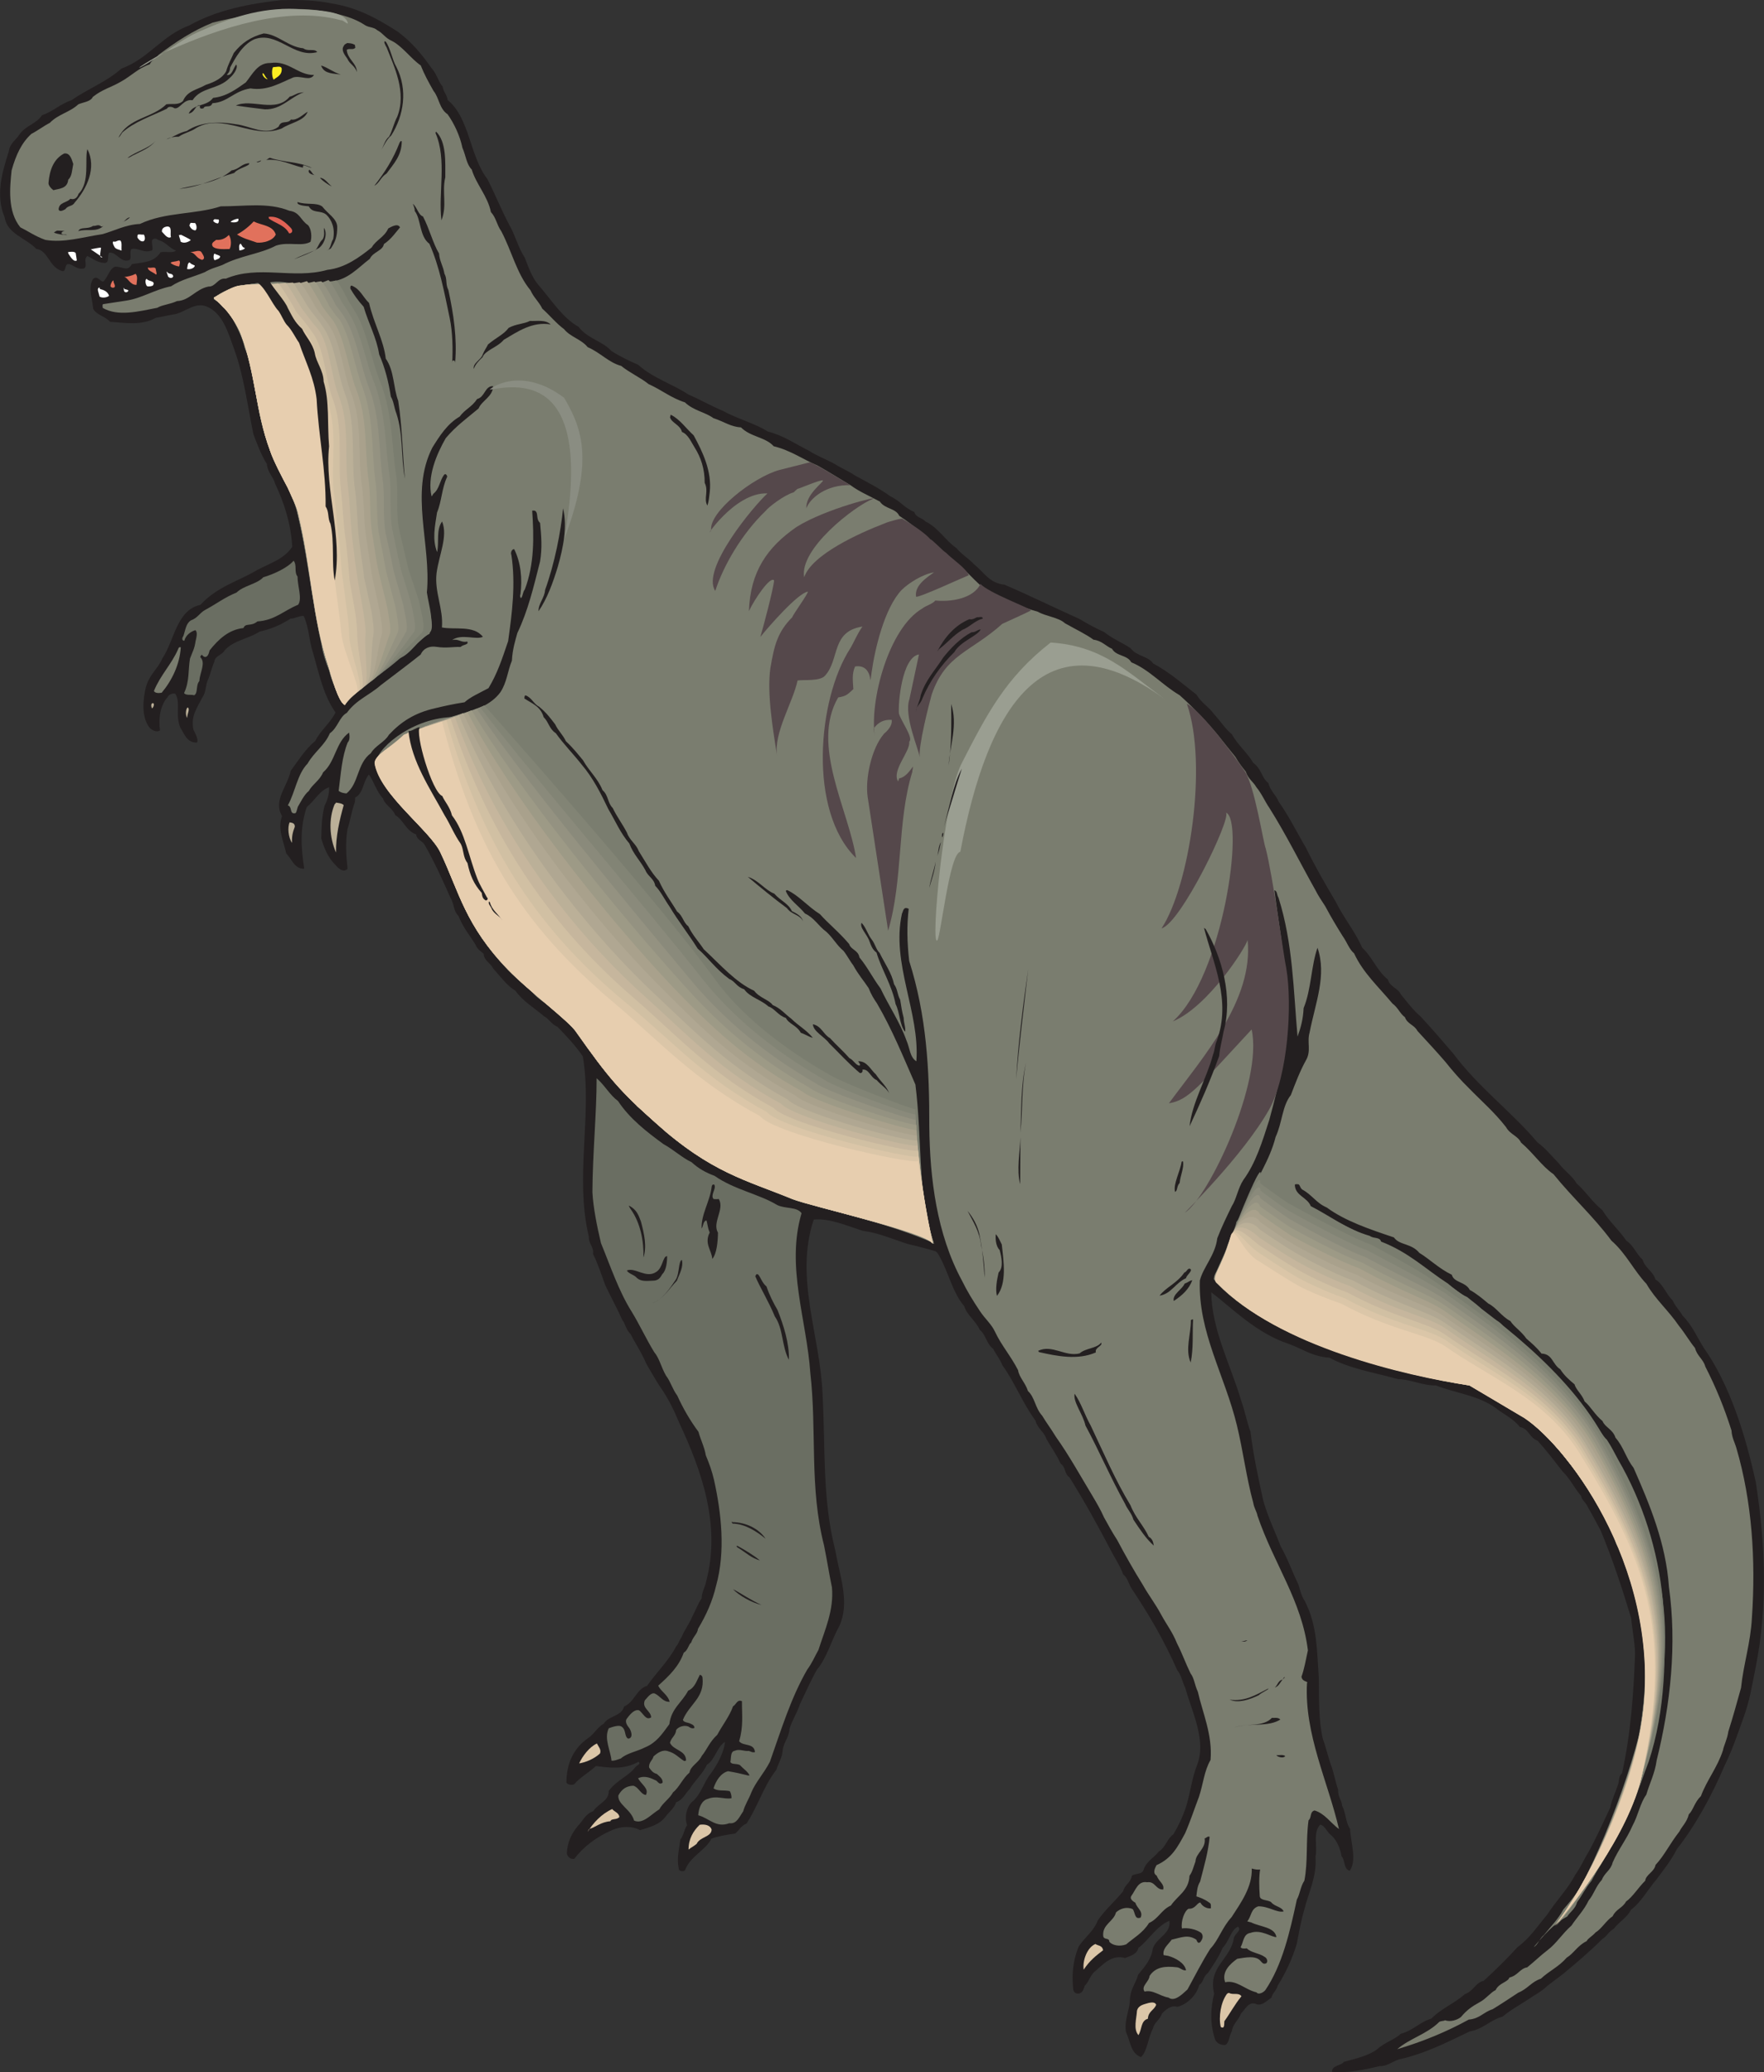 <?xml version="1.0" encoding="utf-8"?>
<!-- Generator: Adobe Illustrator 16.0.0, SVG Export Plug-In . SVG Version: 6.00 Build 0)  -->
<!DOCTYPE svg PUBLIC "-//W3C//DTD SVG 1.1//EN" "http://www.w3.org/Graphics/SVG/1.1/DTD/svg11.dtd">
<svg version="1.1" id="Layer_1" xmlns="http://www.w3.org/2000/svg" xmlns:xlink="http://www.w3.org/1999/xlink" x="0px" y="0px"
	 width="96.886px" height="113.834px" viewBox="0 0 96.886 113.834" enable-background="new 0 0 96.886 113.834"
	 xml:space="preserve">
<rect x="0" y="0" width="96.886" height="113.834" fill="#333333" stroke="none"/>
<g>
	<path fill-rule="evenodd" clip-rule="evenodd" fill="#231F20" d="M15.47,0.006c0.939-0.02,1.886-0.001,2.775,0.189
		c1.428,0.232,2.506,0.846,3.595,1.541c0.785,0.576,1.343,1.27,1.864,2.009C24,4.069,24.062,4.469,24.312,4.759
		c0.049,0.32,0.228,0.416,0.276,0.736c1.218,1.002,1.21,3.093,2.18,4.338c0.408,0.798,0.743,1.648,1.204,2.521
		c0.332,0.563,0.478,1.238,0.849,1.795c0.206,0.542,0.417,1.125,0.766,1.522c0.747,0.869,1.295,1.768,2.193,2.287
		c0.465,0.625,1.309,0.783,1.802,1.322c0.455,0.299,0.984,0.546,1.468,0.759c0.809,0.737,1.97,1.092,2.747,1.629
		c0.703,0.301,1.246,0.629,1.901,0.898c0.805,0.45,1.742,0.676,2.468,1.137c0.896,0.232,1.496,0.673,2.249,1.049
		c0.457,0.299,1.02,0.5,1.469,0.758c0.364,0.231,0.802,0.411,1.078,0.614c0.714,0.382,1.382,0.731,1.936,1.138
		c0.53,0.247,0.798,0.656,1.319,0.863c0.091,0.313,0.416,0.305,0.614,0.52c0.707,0.342,1.104,1.061,1.698,1.461
		c0.3,0.364,0.658,0.555,0.955,0.878c0.559,0.447,0.856,1.057,1.688,1.134c1.403,0.605,2.733,1.263,4.096,1.873
		c0.497,0.294,0.901,0.519,1.383,0.731c0.467,0.38,0.945,0.553,1.447,0.886c0.313,0.443,0.966,0.426,1.234,0.835
		c0.938,0.512,1.558,1.072,2.394,1.724c0.228,0.415,0.678,0.674,0.939,1.044c0.393,0.431,0.615,0.808,0.99,1.12
		c0.338,0.603,0.853,1.016,1.184,1.58c0.463,0.339,0.455,0.831,0.824,1.103c0.108,0.435,0.432,0.672,0.566,1.021
		c0.576,0.813,0.997,1.691,1.49,2.517c0.539,1.106,1.093,2.045,1.646,2.985c0.474,0.952,1.072,1.639,1.451,2.523
		c0.574,0.527,0.809,1.269,1.416,1.75c0.102,0.395,0.566,0.487,0.695,0.795c0.354,0.437,0.714,0.915,1.09,1.226
		c0.636,0.681,1.284,1.441,1.783,2.021c1.394,1.877,3.239,3.232,4.643,4.902c0.463,0.34,0.77,0.744,1.158,1.135
		c0.359,0.479,0.763,0.703,0.989,1.118c0.521,0.454,0.853,1.017,1.413,1.465c0.385,0.638,0.951,1.124,1.322,1.683
		c0.409,0.264,0.517,0.699,0.899,1.05c0.106,0.435,0.59,0.647,0.697,1.081c0.403,0.226,0.569,0.774,0.957,1.166
		c0.128,0.308,0.367,0.518,0.534,0.818c0.534,0.534,0.797,1.189,1.176,1.787c1.411,1.997,2.287,4.773,2.852,7.39
		c0.521,3.403,0.663,6.741-0.007,10.122c-0.209,1.057-0.331,1.854-0.679,2.808c-0.317,0.868-0.595,1.731-1.033,2.616
		c-0.692,1.623-1.588,3.276-2.617,4.58c-0.314,0.623-0.694,1.09-1.136,1.69c-0.486,0.567-0.835,1.235-1.387,1.647
		c-0.22,0.442-0.676,0.677-0.946,1.045c-0.302,0.17-0.385,0.428-0.612,0.545c-0.676,0.678-1.436,1.326-2.164,1.929
		c-0.329,0.256-0.552,0.413-0.88,0.668c-0.359,0.343-0.665,0.47-1.037,0.732c-0.481,0.319-1.013,0.604-1.41,0.952
		c-0.708,0.191-1.082,0.699-1.802,0.809c-1.26,0.604-2.514,1.246-3.903,1.541c-0.388,0.141-0.678,0.39-1.049,0.365
		c-0.87,0.215-1.824,0.401-2.617,0.317c-0.014-0.366,0.484-0.319,0.653-0.55c0.67-0.184,1.343-0.33,1.822-0.688
		c0.431-0.395,0.944-0.514,1.303-0.854c0.707-0.191,1.048-0.652,1.676-0.831c0.567-0.579,1.23-0.803,1.842-1.347
		c0.469-0.154,0.563-0.619,1.036-0.732c0.646-0.592,1.288-1.222,1.848-1.841c0.699-0.517,1.095-1.151,1.65-1.81
		c0.53-0.817,1.103-1.356,1.547-2.202c0.305-0.416,0.449-0.807,0.683-1.171c0.449-0.806,0.813-1.64,1.217-2.48
		c0.095-0.465,0.284-0.822,0.424-1.253c0.089-0.218,0.013-0.452,0.229-0.649c0.481-2.205,0.638-4.4,0.714-6.584
		c-0.024-0.691-0.162-1.326-0.214-1.934c-0.499-1.645-1.036-3.283-1.681-4.823c-0.228-0.416-0.462-0.872-0.685-1.248
		c-0.128-0.308-0.346-0.397-0.383-0.638c-0.4-0.471-0.594-0.934-1.026-1.357c-0.46-0.586-0.873-1.138-1.363-1.678
		c-0.479-0.173-0.472-0.665-0.977-0.752c-0.36-0.478-0.929-0.718-1.305-1.029c-0.969-0.713-2.173-0.814-3.306-1.256
		c-0.693,0.023-1.447-0.352-2.061-0.341c-1.326-0.371-2.67-0.574-3.786-1.183c-0.951-0.061-1.511-0.506-2.248-0.762
		c-1.77-0.59-3.083-1.946-4.244-2.834c0.033,2.086,1.061,3.977,1.652,5.976c0.219,0.622,0.299,1.142,0.504,1.685
		c0.155,1.287,0.432,2.557,0.702,3.785c0.267,0.943,0.682,1.781,0.959,2.518c0.39,0.677,0.621,1.379,0.977,2.104
		c0.096,0.354,0.186,0.668,0.341,0.891c0.696,1.326,0.669,2.766,0.776,4.266c0.012,1.145-0.018,2.297,0.223,3.324
		c0.211,0.583,0.267,0.943,0.479,1.525c0.148,0.429,0.209,0.829,0.355,1.257c-0.018,0.413,0.213,0.583,0.216,0.868
		c0.234,0.457,0.175,0.875,0.442,1.285c0.037,0.773,0.384,1.703-0.017,2.297c-0.339-0.07-0.258-0.616-0.449-0.791
		c-0.073-0.481-0.313-0.977-0.637-1.215c-0.19-0.176-0.273-0.449-0.532-0.533c-0.426,0.434-0.143,1.21-0.264,1.762
		c0.085,1.092-0.392,1.986-0.618,2.922c-0.188,0.644-0.296,1.274-0.41,1.866c-0.244,0.815-0.615,1.61-1.044,2.29
		c-0.076,0.299-0.271,0.369-0.348,0.667c-0.296,0.21-0.506,0.446-0.806,0.368c-0.442-0.217-0.648,0.307-0.864,0.502
		c-0.145,0.393-0.448,0.561-0.506,0.979c-0.163,0.271-0.143,0.678-0.376,0.755c-0.327,0.009-0.477-0.173-0.536-0.287
		c-0.295-0.857-0.264-1.723-0.06-2.533c-0.354-1.502,0.904-1.857,1.087-3.074c0.084-0.259,0.43-0.394,0.233-0.609
		c-0.388,0.141-0.523,0.859-0.847,1.154c-0.241,0.568-0.546,0.984-0.813,1.395c-0.261,0.163-0.246,0.529-0.474,0.646
		c-0.154,0.597-0.693,1.09-1.207,1.209c-0.346-0.111-0.669,0.184-0.845,0.375c-0.111,0.346-0.419,0.473-0.491,0.813
		c-0.287,0.535-0.302,1.234-0.659,1.576c-0.563-0.201-0.582-0.854-0.828-1.389c-0.104-0.682,0.224-1.224,0.218-1.797
		c0.034-0.578,0.351-0.913,0.449-1.338c0.38-0.469,0.731-0.85,0.806-1.436c0.194-0.603,1.023-0.812,0.913-1.532
		c-0.729,0.315-1.146,1.077-1.698,1.489c-0.104,0.385-0.465,0.439-0.733,0.563c-0.729-0.216-1.216,0.35-1.614,0.697
		c-0.295,0.209-0.36,0.59-0.609,0.832c-0.05,0.211-0.146,0.392-0.307,0.416c-0.198,0.03-0.298-0.078-0.322-0.238
		c-0.089-0.847,0.001-1.598,0.299-2.34c0.366-0.549,0.814-0.821,1.049-1.432c0.402-0.594,0.98-1.091,1.395-1.606
		c0.105-0.386,0.385-0.428,0.484-0.853c0.221-0.156,0.565-0.045,0.644-0.345c0.173-0.476,0.596-0.665,0.832-0.987
		c0.376-0.222,0.463-0.727,0.799-0.941c0.292-0.494,0.479-0.893,0.679-1.456c0.249-0.776,0.328-1.606,0.623-2.349
		c0.529-1.352-0.279-2.908-0.649-4.244c-0.181-0.382-0.235-0.742-0.434-0.959c-0.75-1.688-1.524-3.002-2.485-4.453
		c-0.208-0.297-0.21-0.584-0.493-0.826c-0.148-0.429-0.468-0.912-0.644-1.254c-0.753-1.441-1.488-2.764-2.303-4.072
		c-0.271-0.165-0.213-0.583-0.482-0.746c-0.246-0.537-0.501-0.866-0.781-1.355c-0.148-0.429-0.498-0.58-0.605-1.014
		c-0.726-0.996-1.145-2.119-1.818-3.042c-0.135-0.347-0.331-0.563-0.508-0.905c-0.368-0.271-0.408-0.797-0.731-1.035
		c-0.246-0.535-0.695-0.795-0.855-1.303c-0.648-0.762-0.854-1.836-1.361-2.742c-0.111-0.188-0.118-0.229-0.249-0.29
		c-0.598-0.154-0.942-0.265-1.493-0.386c-0.862-0.277-1.609-0.614-2.487-0.726c-0.862-0.278-1.828-0.703-2.676-0.614
		c-1.068,3.195,0.361,6.377,0.484,9.595c0.16,2.926-0.023,5.741,0.699,8.579c0.266,1.477,0.807,2.868,0.225,4.145
		c-0.45,0.809-0.677,1.744-1.231,2.402c-0.354,0.628-0.595,1.197-0.938,1.905c-0.167,0.518-0.438,0.887-0.571,1.358
		c-0.04,0.538-0.342,0.707-0.382,1.246c-0.032,0.332-0.229,0.649-0.34,0.994c-0.72,0.93-1.005,1.998-1.639,2.955
		c-0.307,0.129-0.396,0.348-0.612,0.545c-0.521,0.079-0.922,0.141-1.31,0.282c-0.348,0.667-1.164,0.956-1.455,1.738
		c-0.107,0.099-0.278,0.042-0.333-0.03c-0.137-0.635,0.002-1.066,0.076-1.65c0.205-0.277,0.2-0.563,0.371-0.796
		c-0.154-0.467-0.028-0.978,0.257-1.269c0.511-0.404,0.652-1.083,1.032-1.551c0.339-0.461,0.728-1.135,0.795-1.76
		c-0.448,0.273-0.545,0.985-0.995,1.258c-0.247,0.53-0.65,0.838-0.942,1.333c-0.285,0.29-0.361,0.588-0.75,0.729
		c-0.11,0.345-0.372,0.507-0.577,0.785c-0.338,0.461-0.892,0.586-1.399,0.747c-0.49-0.253-1.058-0.207-1.519-0.013
		c-0.885,0.381-1.617,0.942-2.094,1.589c-0.278,0.042-0.396-0.185-0.414-0.306c0.026-0.618,0.281-1.108,0.592-1.483
		c0.284-0.289,0.429-0.681,0.856-0.827c0.3-0.456,0.859-0.541,0.854-1.114c0.441-0.6,1.104-0.823,1.442-1.286
		c0.102-0.139,0.343-0.176,0.198-0.317c-0.832,0.456-1.589,0.325-2.342,0.235c-0.431,0.395-0.887,0.629-1.197,1.004
		c-0.154,0.063-0.366,0.015-0.426-0.099c0.007-1.026,0.372-1.86,1.185-2.435c0.337-0.217,0.521-0.613,0.862-0.789
		c0.26-0.449,0.965-0.393,1.125-0.951c0.576-0.252,0.672-0.963,1.26-1.135c0.503-0.732,1.184-1.369,1.596-2.17
		c0.141-0.144,0.156-0.311,0.292-0.494c0.178-0.438,0.423-0.721,0.601-1.158c0.193-0.357,0.303-0.701,0.507-0.979
		c0.018-0.413,0.194-0.604,0.26-0.982c0.8-3.072-0.273-6.063-1.489-8.664c-0.324-0.77-0.622-1.379-1.093-2.045
		c-0.267-0.41-0.494-0.826-0.717-1.201c-0.257-0.617-0.572-1.061-0.863-1.629c-0.289-0.285-0.298-0.611-0.443-0.753
		c-0.311-0.69-0.647-1.294-0.952-1.944c-0.212-0.582-0.443-1.283-0.67-1.699c0.066-0.38-0.253-0.576-0.226-0.949
		c-0.791-3.28,0.201-6.71-0.331-9.907c-0.369-0.557-0.908-1.13-1.396-1.63c-0.35-0.15-0.479-0.458-0.742-0.583
		c-0.521-0.453-1.148-0.807-1.567-1.399c-0.449-0.259-0.816-0.777-1.21-1.208c-0.175-0.341-0.52-0.452-0.534-0.819
		c-0.192-0.174-0.37-0.271-0.447-0.505c-0.325-0.524-0.673-0.921-0.937-1.577c-0.289-0.284-0.225-0.663-0.44-0.998
		c-0.439-0.998-0.872-1.957-1.433-2.936c-0.157-0.222-0.403-0.226-0.452-0.545c-0.563-0.2-0.695-0.796-1.144-1.055
		c-0.143-0.387-0.58-0.567-0.675-0.92c-0.342-0.358-0.512-0.946-0.774-1.315c-0.345,0.421-0.293,1.028-0.75,1.262
		c-0.009,0.206-0.03,0.332-0.064,0.378c-0.167,0.518-0.197,0.85-0.365,1.367c-0.124,0.797-0.065,1.443,0.006,2.171
		c-0.21,0.236-0.494-0.007-0.645-0.189c-0.434-0.425-0.634-0.926-0.799-1.476c0.016-0.699,0.028-1.152,0.178-1.789
		c0.189-0.357,0.261-0.695,0.253-1.021c-0.509,0.159-0.79,0.735-1.228,1.088c-0.395,1.167-0.31,2.26-0.138,3.382
		c-0.526,0.039-0.698-0.55-0.988-0.833c-0.145-0.673-0.494-1.358-0.231-2.053c-0.502-0.866,0.287-1.601,0.479-2.491
		c0.441-0.601,0.802-1.188,1.347-1.641c0.315-0.621,0.799-0.941,1.113-1.563c-0.681-0.961-0.897-2.116-1.242-3.293
		c-0.229-0.701-0.214-1.401-0.512-2.011c-0.286,0.002-0.509,0.16-0.714,0.149c-0.599,0.378-1.101,0.579-1.695,0.71
		c-0.672,0.431-1.404,0.461-1.931,1.034c-0.124,0.265-0.531,0.286-0.562,0.619c-0.15,0.351-0.194,0.603-0.313,0.908
		c-0.189,0.357-0.128,0.757-0.333,1.035c-0.313,0.621-0.66,1.043-0.503,1.798c0.118,0.228,0.293,0.569,0.191,0.708
		c-0.573,0.007-0.693-0.507-0.902-0.804c-0.311-0.689,0.031-1.398-0.288-1.882c-0.212-0.05-0.394,0.101-0.422,0.188
		c-0.419,0.473-0.508,1.225-0.416,1.826c-0.224,0.157-0.507-0.086-0.552-0.121c-0.505-0.619-0.372-1.623-0.223-2.259
		c0.214-0.73,0.665-1.004,0.906-1.573c0.665-1.003,0.781-2.66,2.09-2.943c0.912-1,2.095-1.303,3.108-1.909
		c0.758-0.402,1.466-0.593,1.935-1.278c-0.076-1.301-0.453-2.431-0.938-3.462c-0.102-0.396-0.426-0.631-0.452-1.079
		c-0.326-0.523-0.539-1.106-0.744-1.648c-0.324-1.588-0.53-3.196-1.031-4.595c-0.354-0.97-0.646-2.072-1.559-2.425
		c-0.61-0.235-1.145,0.298-1.697,0.425c-0.401,0.061-0.755,0.156-1.075,0.205c-0.792,0.448-1.723,0.263-2.507,0.219
		c-0.296-0.324-0.753-0.375-0.931-0.717c-0.046-0.567-0.303-1.183-0.004-1.639c0.251-0.243,0.448,0.259,0.592,0.115
		c0.277-0.33,0.309-0.663,0.616-0.791c0.326-0.009,0.65,0.228,0.819-0.002c0.074-0.053,0.102-0.138,0.102-0.138
		c0.72-0.11,1.213-0.104,1.58-0.652c0.36-0.055,0.625,0.068,0.847-0.087c-0.393-0.146-0.566-0.488-0.99-0.587
		c-0.1-0.107-0.259-0.083-0.326,0.009c-0.051,0.213,0.131,0.595-0.076,0.585c-0.388,0.141-0.769-0.21-1.077-0.081
		c-0.089,0.219,0.027,0.447-0.074,0.584c-0.502,0.201-0.681-0.428-1.126-0.401c-0.137,0.185,0.038,0.527-0.241,0.57
		c-0.413-0.019-0.649-0.228-0.959-0.386c-0.257,0.203,0.038,0.527-0.183,0.684c-0.435,0.107-0.662-0.309-0.936-0.226
		c-0.143,0.145-0.06,0.419-0.272,0.369c-0.73-0.216-0.744-1.116-1.416-1.217c-0.584-0.606-1.601-0.819-1.741-1.741
		c-0.511-1.192-0.134-2.479,0.228-3.6c0.054-0.459,0.429-0.68,0.559-0.904c0.367-0.548,0.933-0.594,1.267-1.095
		C2.964,6.1,3.274,5.724,3.938,5.5c0.887-0.628,1.897-0.987,2.727-1.729c1.512-0.559,2.222-1.815,3.734-2.375
		C11.907,0.551,13.696,0.197,15.47,0.006L15.47,0.006z"/>
	<path fill-rule="evenodd" clip-rule="evenodd" fill="#7A7D6F" d="M14.731,15.525c1.109-0.25,2.296,0.551,3.391-0.068
		c0.939-0.02,1.563-0.771,2.187-1.235c0.185-0.397,0.712-0.438,0.777-0.815c0.409-0.269,0.675-0.677,0.884-0.915
		c-0.122-0.268-0.532,0-0.646,0.058c-0.213,0.483-0.68,0.637-0.905,1.04c-0.693,0.557-1.467,1.125-2.435,1.233
		c-1.885,0.534-3.771-0.284-5.58,0.485c-0.459-0.053-0.546,0.453-0.959,0.434c-0.714,0.15-1.028,0.772-1.723,0.796
		c-0.381,0.182-0.826,0.209-1.089,0.371c-1.034,0.2-2.138,0.492-2.989,0.007c-0.012-0.079-0.024-0.16,0.009-0.206
		c0.44-0.067,0.841-0.128,1.281-0.196c0.88-0.135,1.546-0.605,2.461-0.787c0.558-0.372,1.231-0.516,1.849-0.774
		c0.376-0.222,0.615-0.258,0.964-0.394c0.986-0.519,2.079-0.604,2.95-1.066c0.703-0.23,1.405,0.072,1.896-0.208
		c0.083-0.259,0.054-0.706-0.141-0.921c-0.41-0.264-0.438-0.712-1.022-0.786c-1.18-0.475-2.455-0.239-3.767-0.243
		c-1.444,0.467-3.026,0.299-4.44,0.967c-0.773,0.036-1.417,0.38-2.045,0.558c-1.123,0.172-2.137,0.491-3.148,0.318
		c-0.563-0.2-0.932-0.472-1.375-0.691c-0.708-0.875-0.578-2.165-0.479-3.123c0.238-0.855,0.547-1.518,1.086-2.009
		c0.343-0.176,0.672-0.431,1.014-0.606c0.46-0.48,1.099-0.578,1.564-1.018c0.309-0.129,0.674-0.144,0.799-0.409
		c0.512-0.406,0.985-0.52,1.475-0.799c0.645-0.345,0.989-0.766,1.651-0.991C8.35,3.268,8.582,3.191,8.719,3.006
		c0.954-0.72,1.849-1.308,2.966-1.765c1.263-0.316,2.545-0.512,3.78-0.742c0.818-0.003,1.591-0.039,2.482,0.153
		c0.757,0.13,1.525,0.34,2.12,0.741c0.224,0.13,0.465,0.093,0.655,0.268c0.311,0.158,0.434,0.426,0.784,0.578
		c0.576,0.28,1.099,1.02,1.601,1.353c0.2,0.501,0.429,0.917,0.707,1.408c0.303,0.363,0.313,0.976,0.769,1.276
		c0.365,0.518,0.672,1.167,0.815,1.842c0.188,0.422,0.22,0.908,0.51,1.192c0.249,0.822,0.879,1.463,1.054,2.338
		c0.297,0.323,0.311,0.69,0.573,1.059c0.578,1.1,0.847,2.33,1.601,3.238c0.188,0.421,0.466,0.625,0.646,1.007
		c0.428,0.386,0.78,0.823,1.197,1.128c0.354,0.437,0.944,0.551,1.298,0.99c0.702,0.302,1.154,0.847,1.838,1.029
		c0.468,0.379,1.084,0.654,1.505,0.999c0.749,0.337,1.222,0.757,1.998,1.005c0.48,0.46,1.105,0.528,1.566,0.868
		c0.604,0.195,0.934,0.472,1.512,0.506c0.532,0.533,1.352,0.531,1.797,1.036c0.938,0.226,1.63,0.735,2.417,1.065
		c0.627,0.355,1.262,0.75,1.804,1.076c0.508,0.373,1.031,0.58,1.613,0.9c0.268,0.409,0.874,0.359,1.062,0.78
		c0.864,0.564,1.351,1.063,2.096,1.646c0.141,0.388,0.784,0.577,1.001,0.913c0.784,0.575,1.226,1.328,2.066,1.731
		c0.869,0.318,1.549,0.747,2.444,0.978c0.449,0.259,1.156,0.316,1.491,0.633c0.626,0.355,1.157,0.6,1.572,0.906
		c0.459,0.053,0.668,0.349,1.019,0.5c0.228,0.416,0.828,0.324,1.056,0.74c1.007,0.418,1.709,1.254,2.652,1.806
		c0.712,0.629,1.493,1.452,2.096,2.179c0.354,0.438,0.661,0.841,0.963,1.204c0.223,0.377,0.372,0.559,0.575,0.814
		c0.146,0.428,0.412,0.552,0.581,0.854c0.301,0.363,0.495,0.826,0.705,1.122c0.92,1.457,1.691,3.019,2.537,4.528
		c0.174,0.343,0.331,0.564,0.547,0.9c0.344,0.643,0.617,1.093,0.943,1.617c0.263,0.37,0.357,0.724,0.64,0.968
		c0.492,1.071,1.349,1.842,2.103,2.751c0.322,0.238,0.41,0.552,0.688,0.755c0.14,0.387,0.514,0.413,0.688,0.754
		c0.592,0.647,1.031,1.113,1.529,1.692c0.406,0.513,0.852,1.017,1.287,1.442c0.729,0.749,1.387,1.304,2.047,2.146
		c0.23,0.415,0.647,0.475,0.829,0.856c0.659,0.554,1.142,1.3,1.781,1.734c1.063,1.313,2.2,2.328,3.182,3.652
		c0.803,0.696,1.236,1.654,1.92,2.369c0.5,0.865,1.205,1.455,1.786,2.308c0.354,0.438,0.582,0.854,0.884,1.218
		c0.107,0.434,0.464,0.625,0.565,1.02c0.584,1.14,1.041,2.258,1.438,3.509c0.022,0.407,0.186,0.668,0.273,0.982
		c0.86,2.941,1.064,6.147,0.85,9.294c-0.072,1.404-0.467,2.57-0.598,3.861c-0.238,0.855-0.449,1.625-0.697,2.4
		c-0.059,0.42-0.251,0.775-0.295,1.029c-0.305,0.949-0.894,1.652-1.211,2.52c-0.358,0.343-0.416,0.762-0.666,1.004
		c-0.1,0.426-0.39,0.675-0.514,0.939c-0.548,0.699-0.822,1.314-1.314,1.84c-0.066,0.379-0.533,0.533-0.566,0.866
		c-0.39,0.386-0.683,0.882-1.053,1.144c-0.191,0.357-0.551,0.412-0.737,0.809c-0.336,0.217-0.627,0.711-0.931,0.882
		c-0.209,0.237-0.403,0.308-0.498,0.485c-0.496,0.24-0.716,0.684-1.092,0.905c-0.453,0.52-0.954,0.719-1.42,1.158
		c-0.509,0.161-0.732,0.563-1.234,0.763c-0.485,0.32-0.969,0.641-1.418,0.914c-0.508,0.16-0.7,0.518-1.307,0.568
		c-1.248,0.684-2.52,1.205-3.93,1.627c0.686-0.598,1.635-0.824,2.31-1.502c0.114-0.059,0.28-0.043,0.314-0.089
		c0.305,0.118,0.692-0.024,0.874-0.175c0.313-0.376,0.606-0.584,1.023-0.813c0.342-0.175,0.613-0.544,0.882-0.667
		c0.185-0.397,0.672-0.431,0.755-0.688c0.475-0.114,0.579-0.499,0.98-0.561c0.438-0.354,0.721-0.643,1.124-0.95
		c0.478-0.36,0.804-0.902,1.31-1.349c0.299-0.454,0.69-0.842,0.938-1.371c0.312-0.377,0.377-0.754,0.728-1.137
		c0.146-0.391,0.492-0.526,0.592-0.951c0.303-0.701,0.784-1.309,1.085-2.01c0.321-0.582,0.423-1.253,0.763-1.715
		c0.188-0.643,0.476-1.18,0.571-1.891c0.761-3.066,1.116-6.357,0.673-9.526c-0.161-2.394-1.065-4.55-1.944-6.546
		c-0.406-0.511-0.545-1.145-0.99-1.65c-0.152-0.469-0.578-0.568-0.714-0.915c-0.422-0.346-0.654-0.802-0.983-1.079
		c-0.144-0.389-0.465-0.626-0.555-0.939c-0.33-0.277-0.564-0.488-0.781-0.823c-0.455-0.3-0.414-0.838-1.033-0.866
		c-0.256-0.33-0.539-0.572-0.822-0.815c-0.313-0.444-0.671-0.636-0.887-0.972c-0.489-0.254-0.769-0.743-1.212-0.962
		c-0.329-0.276-0.659-0.555-1.016-0.745c-0.233-0.457-0.881-0.398-0.987-0.834c-0.709-0.341-1.24-0.875-1.781-1.201
		c-0.453-0.545-1.088-0.407-1.401-0.852c-1.34-0.45-2.678-0.9-3.693-1.646c-0.569-0.241-0.805-0.697-1.341-0.983
		c-0.137-0.103-0.128-0.309-0.247-0.29c-0.127-0.021-0.16,0.023-0.16,0.023c0.012,0.613,0.676,0.676,0.876,1.178
		c1.111,0.567,1.955,1.258,3.242,1.635c0.23,0.17,0.538,0.041,0.621,0.314c1.523,0.587,2.443,1.512,3.672,2.307
		c0.375,0.312,0.657,0.555,1.056,0.74c0.329,0.277,0.599,0.44,0.851,0.73c0.404,0.512,0.972,0.466,1.223,1.042
		c0.53,0.247,0.765,0.702,1.186,1.048c0.268,0.409,0.72,0.422,0.866,0.851c0.58,0.565,1.1,1.02,1.558,1.605
		c0.306,0.649,0.796,1.189,1.289,1.728c0.277,0.203,0.466,0.626,0.702,0.836c0.268,0.41,0.391,0.679,0.618,1.094
		c1.334,2.295,2.197,4.99,2.448,7.697c0.213,2.999,0.152,6.082-0.772,8.887c-0.324,0.828-0.595,1.729-0.965,2.523
		c-0.358,0.342-0.457,0.767-0.729,1.136c-0.023,0.372-0.188,0.644-0.345,0.954c-0.343,0.709-0.75,1.263-1.098,1.931
		c-0.346,0.423-0.531,0.819-0.802,1.188c-0.071,0.338-0.407,0.555-0.536,0.778c-0.758,0.401-1.313,1.062-1.835,1.673
		c0.229-0.115,0.3-0.455,0.557-0.658c0.412-0.514,0.77-0.855,1.057-1.391c0.662-0.757,1.097-1.396,1.609-2.338
		c0.163-0.27,0.252-0.487,0.421-0.718c0.247-0.53,0.461-1.014,0.748-1.55c0.203-0.275,0.301-0.701,0.385-0.96
		c0.087-0.503,0.318-0.868,0.411-1.333c0.146-0.392,0.205-0.809,0.275-1.147c0.757-3.354,1.049-6.8-0.134-9.979
		c-0.276-0.735-0.467-1.444-0.812-2.089c-0.215-0.867-0.586-1.426-0.99-2.183c-0.319-0.484-0.594-0.935-0.854-1.304
		c-0.319-0.483-0.615-0.807-0.916-1.171c-0.535-0.819-1.154-1.38-1.785-2.021c-0.311-0.157-0.64-0.435-0.865-0.563
		c-0.48-0.46-1.124-0.648-1.55-1.033c-0.672-0.103-0.849-0.444-1.438-0.559c-0.782-0.291-1.715-0.229-2.464-0.566
		c-1.342-0.203-2.445-0.445-3.531-0.852c-0.402-0.226-1.049-0.168-1.299-0.457c-1.447-0.354-2.629-1.115-3.793-1.756
		c-0.177-0.095-0.255-0.33-0.473-0.419c-0.571-0.526-1.234-0.835-1.778-1.448c-0.173-0.057-0.299-0.078-0.357-0.191
		c0.216-0.73,0.583-1.277,0.771-1.922c0.146-0.391,0.405-0.84,0.47-1.219c0.244-0.283,0.296-0.742,0.54-1.025
		c0.503-1.265,1.281-2.326,1.614-3.646c0.369-0.795,0.354-1.693,0.836-2.3c0.233-0.609,0.496-1.306,0.818-1.888
		c0.325-0.541,0.053-0.991,0.212-1.548c0.322-1.647,0.953-3.138,0.435-4.656c-0.346,0.955-0.343,2.306-0.763,3.313
		c-0.027,0.619-0.16,1.09-0.334,1.567c-0.226-2.546-0.252-5.125-1.044-7.625c-0.111-0.188-0.056-0.36-0.227-0.416
		c0.384,3.056,1.114,6.221,0.471,9.516c-0.234,1.143-0.464,2.039-0.753,3.106c-0.388,1.206-0.744,2.367-1.422,3.292
		c-0.299,0.453-0.374,1.039-0.639,1.448c-0.28,0.575-0.562,1.151-0.796,1.761c-0.105,0.918-0.779,1.596-0.956,2.318
		c-0.098,2.842,1.369,5.199,2.038,7.965c0.335,1.383,0.527,2.91,0.896,4.248c0.043,0.279,0.2,0.502,0.23,0.701
		c0.896,2.649,2.436,4.668,2.771,7.402c-0.12,0.551-0.207,1.057-0.353,1.447c0.05,0.32,0.404,0.225,0.302,0.363
		c-0.145,2.809,1.153,5.396,1.758,8.008c-0.461-0.34-0.787-0.863-1.345-1.023c-0.274,0.083-0.145,0.391-0.327,0.541
		c-0.154,1.131-0.023,2.258-0.229,3.314c-0.232,0.363-0.222,0.688-0.415,1.046c-0.382,1.78-0.801,3.604-1.736,4.978
		c-0.177,0.191-0.416,0.229-0.476,0.114c-0.638-0.147-1.089-0.693-1.724-0.556c-0.211-0.582,0.295-1.027,0.664-1.289
		c0.44-0.067,1.033-0.201,1.29,0.13c0.099,0.108,0.149,0.182,0.305,0.117c0.106-0.099,0.037-0.292-0.096-0.354
		c-0.276-0.203-0.729-0.217-0.973-0.466c-0.16,0.024-0.326,0.009-0.339-0.071c0.162-0.27,0.138-0.717,0.537-0.778
		c0.582-0.212,1.143,0.235,1.428,0.232c-0.086-0.562-0.904-0.559-1.395-0.812c-0.125-0.021-0.172-0.056-0.211-0.05
		c0.244-0.282,0.183-0.685,0.609-0.83c0.573-0.007,1.04,0.374,1.395,0.278c-0.122-0.269-0.488-0.254-0.692-0.509
		c-0.184-0.136-0.584-0.074-0.62-0.315c-0.041-0.525-0.046-1.099,0.018-1.478c-0.119,0.019-0.286,0.003-0.458-0.053
		c0.034,1.02-0.611,1.897-1.107,2.669c-0.527,0.572-0.71,1.256-1.168,1.735c-0.464,0.728-0.839,1.481-1.256,2.241
		c-0.323,0.295-0.716,0.683-1.038,0.447c-0.504-0.088-0.847-0.445-1.32-0.332c-0.209-0.296,0.247-0.529,0.277-0.861
		c0.333-0.502,0.859-0.543,1.484-0.475c0.206,0.012,0.317,0.199,0.517,0.168c-0.062-0.401-0.596-0.688-0.98-0.793
		c-0.127-0.021-0.253-0.043-0.253-0.043c-0.055-0.359,0.207-0.523,0.444-0.847c0.554-0.126,0.896-0.3,1.352-0.002
		c0.065,0.154,0.116,0.228,0.226,0.13c0.101-0.139,0.198-0.317,0.046-0.5c-0.277-0.203-0.741-0.295-1.062-0.246
		c-0.062-0.4,0.139-0.965,0.367-1.082c0.372,0.025,0.443-0.313,0.644-0.343c0.116,0.228,0.382,0.352,0.582,0.321
		c-0.013-0.081,0.043-0.254-0.09-0.314c-0.276-0.203-0.535-0.287-0.708-0.343c0.039-0.294,0.042-0.54,0.205-0.81
		c0.231-0.896,0.447-1.627,0.524-2.457c-0.092-0.068-0.193,0.07-0.274,0.082c0.086,0.561-0.489,0.813-0.503,1.266
		c-0.115,0.305-0.161,0.558-0.33,0.789c-0.038,0.824-0.652,1.082-1.021,1.631c-0.535,0.246-0.668,0.716-1.204,0.963
		c-0.327,0.541-0.856,0.827-1.254,1.174c-0.39,0.143-0.774,0.038-0.924-0.145c0.003-0.246-0.299-0.077-0.335-0.316
		c-0.058-0.646,0.575-0.785,0.702-1.297c0.216-0.196,0.563-0.332,0.915-0.182c0.15,0.184,0.092,0.602,0.439,0.466
		c0.152-0.351-0.199-0.502-0.289-0.815c-0.179-0.097-0.322-0.236-0.221-0.376c0.238-0.323,0.364-0.835,0.869-0.748
		c0.441-0.067,0.473,0.42,0.88,0.398c0.077-0.3-0.227-0.417-0.362-0.765c-0.225-0.129-0.102-0.395-0.006-0.572
		c0.845-0.376,1.16-0.998,1.574-1.757c0.304-0.702,0.525-1.392,0.76-2.001c0.251-0.777,0.278-1.396,0.634-2.022
		c0.118-1.372-0.44-2.597-0.697-3.745c-0.181-0.383-0.196-0.748-0.399-1.006c-0.297-0.609-0.451-1.078-0.742-1.646
		c-0.266-0.656-0.567-1.02-0.854-1.55c-0.344-0.644-0.698-1.082-1.036-1.685c-0.489-0.787-0.937-1.578-1.399-2.45
		c-0.267-0.409-0.494-0.825-0.723-1.241c-0.187-0.423-0.409-0.799-0.631-1.174c-0.657-1.088-1.28-2.223-2.015-3.257
		c-0.273-0.45-0.527-0.78-0.75-1.155c-0.394-0.432-0.399-1.004-0.781-1.355c-0.152-0.469-0.482-0.746-0.544-1.146
		c-0.408-0.797-0.899-1.337-1.263-2.102c-0.188-0.421-0.563-0.732-0.831-1.143c-0.373-0.558-0.698-1.081-0.996-1.691
		c-1.371-2.535-1.758-5.59-1.786-8.453c0.009-3.156-0.151-6.083-1.104-9.092c-0.12-1.047-0.134-1.946-0.028-2.864
		c-0.312-0.158-0.303,0.168-0.37,0.262c-0.602,2.754,0.993,5.42,0.791,8.114c-0.363-0.231-0.357-0.724-0.544-1.146
		c-0.359-1.01-0.994-1.938-1.422-2.854c-0.463-0.627-0.709-1.163-1.161-1.708c-0.062-0.399-0.474-0.419-0.563-0.733
		c-0.551-0.653-1.156-1.135-1.603-1.64c-0.68-0.428-1.185-1.047-1.801-1.322c-0.08,0.012-0.074,0.052-0.074,0.052
		c0.201,0.502,0.696,0.794,1.05,1.233c0.53,0.247,0.717,0.668,1.178,1.008c0.383,0.351,0.563,0.733,0.939,1.044
		c0.203,0.256,0.377,0.599,0.528,0.78c0.287,0.53,0.581,0.854,0.85,1.263c0.136,0.348,0.298,0.61,0.454,0.832
		c0.834,1.429,1.428,2.896,2.117,4.47c0.369,2.935,0.129,5.922,0.918,8.67c-1.053-0.454-2.392-0.905-3.632-1.247
		c-1.12-0.362-2.258-0.557-3.271-1.017c-1.083-0.12-1.927-0.812-2.942-1.024c-0.526,0.039-4.762-2.469-4.969-3.009
		c-0.5-0.333-0.906-0.845-1.409-1.179c-0.146-0.428-0.531-0.533-0.661-0.841c-0.543-0.613-1.09-1.226-1.553-1.852
		c-0.339-0.604-0.87-1.137-1.288-1.729c-0.307-0.118-0.396-0.432-0.66-0.555c-0.538-0.573-1.228-0.795-1.646-1.387
		c-0.664-0.595-1.196-1.128-1.834-1.809c-0.088-0.315-0.434-0.425-0.477-0.706c-0.492-0.54-0.796-1.189-1.174-1.787
		c-0.337-1.137-0.846-2.042-1.25-3.087c-0.275-0.449-0.57-0.773-0.838-1.183c-0.549-0.367-0.815-0.777-1.202-1.168
		c-0.109-0.433-0.601-0.441-0.709-0.875c-0.456-0.299-0.482-0.745-0.69-1.042c-0.068-0.44-0.386-0.637-0.314-0.976
		c0.693-0.557,1.199-1.004,1.898-1.52c0.759-0.403,1.906-0.662,2.637-0.978c0.901-0.261,1.758-0.556,2.268-1.248
		c0.366-0.549,0.396-1.168,0.635-1.736c0.029-0.62,0.195-1.137,0.3-1.521c0.591-1.237,0.887-2.513,1.245-3.92
		c0.129-0.757,0.072-1.404,0.002-2.13c-0.238-0.209-0.08-0.521-0.265-0.656c-0.047-0.034-0.167-0.016-0.167-0.016
		c0.101,1.459,0.121,2.933-0.402,4.323c-0.137,0.185-0.106,0.385-0.213,0.483c-0.047-0.034-0.065-0.154-0.031-0.2
		c0.112-0.878,0.017-1.765-0.341-2.488c-0.126-0.022-0.215,0.196-0.157,0.311c0.245,1.601,0.039,3.191-0.177,4.739
		c-0.338,0.995-0.589,1.771-1.079,2.583c-0.529,0.286-0.991,0.48-1.315,0.775c-0.601,0.092-1.195,0.224-1.629,0.331
		c-1.108,0.252-1.854,0.735-2.524,1.453c-0.225,0.402-0.766,0.608-0.992,1.012c-0.773,0.569-0.647,1.656-1.34,2.213
		c-0.167-0.017-0.293-0.038-0.431-0.14c0.133-1.004,0.171-1.829,0.495-2.657c0.141-0.145,0.104-0.385,0.08-0.544
		c-0.74,0.522-0.741,1.588-1.429,2.184c-0.178,0.438-0.595,0.666-0.785,1.023c-0.256,0.203-0.441,0.6-0.604,0.871
		c-0.056,0.172-0.072,0.339-0.15,0.351c-0.322,0.049-0.135-0.349-0.396-0.432c0.417-0.76,0.517-1.717,1.083-2.295
		c0.355-0.63,0.952-1.008,1.222-1.664c0.443-0.313,0.518-0.897,0.934-1.125c0.543-0.739,1.245-0.969,1.858-1.514
		c0.732-0.563,1.506-1.132,2.199-1.689c0.151-0.35,0.499-0.486,0.879-0.42c0.544,0.081,0.858-0.009,1.312,0.004
		c0.142-0.145,0.475-0.114,0.363-0.301c-0.314,0.089-0.477-0.172-0.831-0.077c0.518-0.367,1.312,0.004,1.693-0.178
		c-0.511-0.658-1.572-0.373-2.25-0.516c0.087-1.038-0.42-1.943-0.294-2.987c0.134-1.003,0.634-2.022,0.304-2.833
		c-0.338,0.461-0.154,1.129-0.274,1.681c-0.271-0.696-0.129-1.374-0.005-2.171c0.269-0.656,0.25-1.309,0.559-1.971
		c-0.018-0.119-0.11-0.188-0.178-0.095c-0.237,0.323-0.25,0.775-0.58,1.03c-0.067,0.092-0.062,0.132-0.102,0.139
		c-0.246-1.068,0.264-2.293,0.781-3.192c0.556-0.66,1.146-1.078,1.801-1.628c0.178-0.438,0.801-0.656,0.795-1.229
		c-0.453-0.013-0.44,0.6-0.874,0.708c-0.301,0.456-0.655,0.551-0.96,0.967c-0.676,0.391-1.106,1.07-1.5,1.704
		c-1.259,2.487-0.052,5.294-0.299,7.954c0.129,0.841,0.405,1.577,0.143,2.273c-0.685,0.35-0.98,1.092-1.677,1.363
		c-0.688,0.596-1.46,1.166-2.114,1.716c-0.479,0.073-0.588,0.705-0.995,0.726c-0.298-0.61-0.591-1.179-0.723-1.775
		c-0.199-0.502-0.353-0.969-0.433-1.49c-0.546-2.497-0.766-5.004-1.379-7.41c-0.492-1.605-1.361-2.742-1.756-4.239
		c-0.479-1.524-0.49-3.203-1.07-4.589c-0.139-0.635-0.477-1.238-0.711-1.693c-0.272-0.451-0.569-0.774-0.972-1
		C12.19,15.792,13.952,15.522,14.731,15.525L14.731,15.525z"/>
	<path fill-rule="evenodd" clip-rule="evenodd" fill="#6A6E62" d="M16.126,30.801c0.203,0.255,0.013,0.613,0.215,0.869
		c0,0.532,0.271,1.229,0.032,1.552c-0.809,0.329-1.263,0.85-2.235,0.915c-0.364,0.303-0.646,0.059-0.766,0.364
		c-0.806,0.083-1.377,0.621-1.859,1.227c-0.05,0.212-0.111,0.345-0.232,0.363c-0.206-0.01-0.162-0.262-0.286,0.002
		c0.335,0.318-0.031,0.866-0.044,1.318c-0.209,0.236-0.063,0.665-0.289,0.783c-0.173-0.057-0.447,0.027-0.552-0.122
		c0.309-0.662,0.217-1.262,0.325-1.893c0.145-0.391,0.246-0.529,0.305-0.949c0.05-0.212,0.127-0.51-0.011-0.612
		c-0.274,0.082-0.529,0.286-0.607,0.584c-0.165-0.016-0.11-0.188-0.043-0.28c0.111-0.345,0.143-0.677,0.404-0.84
		c0.387-0.142,0.472-0.401,0.773-0.57c0.645-0.344,1.081-0.698,1.737-0.961c0.392-0.388,1.118-0.458,1.469-0.84
		C15.052,31.539,15.815,31.176,16.126,30.801L16.126,30.801z"/>
	<path fill-rule="evenodd" clip-rule="evenodd" fill="#6A6E62" d="M32.769,59.231c0.475,0.418,0.715,0.916,1.177,1.254
		c0.638,0.968,1.568,1.686,2.491,2.363c0.583,0.321,1.016,0.746,1.545,0.994c0.382,0.351,0.785,0.575,1.262,0.75
		c1.104,0.771,2.404,0.982,3.441,1.603c0.442,0.22,1.078,0.081,1.34,0.45c-0.864,2.92,0.281,5.858,0.481,8.777
		c0.365,3.182-0.063,6.279,0.754,9.473c0.175,0.875,0.285,1.596,0.435,2.31c0.11,1.253-0.384,2.313-0.744,3.433
		c-0.225,0.403-0.342,0.709-0.614,1.078c-0.906,1.572-1.422,3.291-2.052,5.067c-0.348,0.667-0.773,1.101-1.014,1.671
		c-0.145,0.39-0.35,0.668-0.453,1.053c-0.204,0.277-0.344,0.707-0.762,0.649c-0.736,0.275-1.108-0.282-1.706-0.437
		c0.025-0.373,0.164-0.804,0.52-0.898c0.501-0.2,0.864,0.031,1.304-0.035c0.017-0.166-0.055-0.361-0.101-0.395
		c-0.338-0.071-0.652,0.018-0.884-0.152c0.14-0.432,0.405-0.84,0.799-0.941c0.378,0.064,0.716,0.137,1.016,0.214
		c0.047,0.032,0.167,0.015,0.167,0.015c-0.118-0.227-0.341-0.357-0.54-0.573c-0.217-0.089-0.451-0.012-0.516-0.167
		c0.049-0.212-0.007-0.572,0.233-0.609c0.27-0.122,0.538,0.041,0.779,0.005c0.173,0.055,0.179,0.095,0.339,0.07
		c-0.04-0.526-0.661-0.308-0.869-0.604c0.242-0.817,0.15-1.417,0.154-2.196c-0.265-0.123-0.337,0.215-0.489,0.279
		c-0.201,0.564-0.581,1.032-0.868,1.568c-0.431,0.393-0.569,0.824-0.847,1.153c-0.186,0.396-0.614,0.545-0.678,0.923
		c-0.365,0.302-0.571,0.826-0.901,1.08c-0.19,0.357-0.566,0.578-0.756,0.936c-0.451,0.273-0.898,0.834-1.383,0.621
		c-0.178-0.629-0.913-0.885-0.866-1.384c0.19-0.356,0.453-0.52,0.82-0.534c0.297,0.076,0.399,0.471,0.692,0.51
		c0.19-0.358-0.254-0.578-0.428-0.92c0.382-0.182,0.738,0.01,1.004,0.134c0.145,0.142,0.196,0.216,0.344,0.111
		c0.01-0.206-0.128-0.31-0.319-0.483c-0.214-0.051-0.317-0.198-0.422-0.346c-0.043-0.28,0.22-0.443,0.234-0.609
		c0.216-0.196,0.513-0.406,0.815-0.288c0.386,0.104,0.588,0.36,0.859,0.524c0.047,0.033,0.12-0.02,0.12-0.02
		c-0.005-0.572-0.698-0.548-0.884-0.971c0.075-0.299,0.309-0.376,0.341-0.707c0.135-0.186,0.449-0.275,0.669-0.186
		c0.137,0.102,0.264,0.123,0.337,0.07c-0.019-0.119-0.063-0.154-0.196-0.215c-0.177-0.095-0.379-0.064-0.443-0.219
		c0.358-0.875,1.208-1.209,1.077-2.336c-0.019-0.121-0.144-0.143-0.144-0.143c-0.191,0.357-0.264,0.696-0.645,0.877
		c-0.351,0.668-0.92,0.961-1.031,1.838c-0.407,0.555-0.706,1.01-1.322,1.268c-0.455,0.234-1.016,0.32-1.34,0.616
		c-0.233,0.076-0.349,0.134-0.515,0.119c-0.039-0.526-0.43-1.206-0.149-1.78c0.194-0.07,0.582-0.212,0.728-0.07
		c0.23,0.169,0.126,0.555,0.344,0.643c0.32-0.049,0.127-0.51,0.028-0.617c-0.151-0.184-0.221-0.377-0.079-0.521
		c0.203-0.277,0.419-0.474,0.632-0.424c0.225,0.129,0.379,0.597,0.675,0.389c-0.017-0.367-0.527-0.494-0.349-0.932
		c0.142-0.145,0.34-0.461,0.558-0.371c0.312,0.156,0.44,0.465,0.806,0.45c-0.101-0.395-0.497-0.579-0.627-0.888
		c0.613-0.545,1.148-1.076,1.402-1.813c0.228-0.117,0.26-0.449,0.408-0.553c0.111-0.346,0.338-0.463,0.375-0.755
		c0.458-0.767,0.793-1.515,0.992-2.364c0.53-1.885,0.285-4.02-0.11-5.803c-0.119-0.514-0.261-0.9-0.454-1.364
		c-0.067-0.439-0.301-0.896-0.402-1.29c-0.464-0.625-0.855-1.304-1.166-1.993c-0.255-0.329-0.362-0.765-0.618-1.095
		c-0.28-0.488-0.348-0.93-0.649-1.293c-0.437-0.711-0.805-1.516-1.241-2.227c-0.705-1.121-1.159-2.487-1.682-3.76
		c-0.233-0.988-0.427-1.982-0.47-2.796C32.548,63.403,32.771,61.116,32.769,59.231L32.769,59.231z"/>
	<path fill-rule="evenodd" clip-rule="evenodd" fill="#9A9E91" d="M57.707,35.296c-2.491,1.938-3.531,3.982-4.918,6.694
		c-0.966,1.992-1.692,10.093-1.307,9.665c0.202-0.276,0.663-4.772,1.264-4.864c1.489-7.931,4.618-13.204,11.213-8.395
		C61.881,36.87,60.521,35.48,57.707,35.296L57.707,35.296z"/>
	<path fill-rule="evenodd" clip-rule="evenodd" fill="#55484B" d="M49.579,28.51c0.674,0.388,1.32,0.862,1.523,1.118
		c0.08-0.012,0.717,0.669,0.851,0.731c0.388,0.391,1.112,0.854,1.254,1.241c-0.348,0.137-2.72,1.236-2.894,1.181
		c-0.092-0.6,0.541-1.025,0.986-1.34c-0.601,0.092-1.389,0.582-1.779,0.969c-0.951,1.007-1.469,3.257-1.646,4.513
		c-0.182,1.217,0.213-0.483-0.908-0.312c-0.184,0.397-0.123,0.797-0.096,1.245c-0.323,0.295-0.393,0.388-0.832,0.455
		c-1.526,2.609,0.577,6.181,0.981,8.823c-2.649-2.586-2.113-8.732-0.326-11.505c0.197-0.317,0.404-0.841,0.677-1.21
		c-1.724,0.264-1.243,1.788-2.048,2.69c-0.277,0.329-1.155,0.218-1.516,0.273c-0.262,1.228-1.323,2.865-1.127,4.146
		c-0.221-1.441-0.562-3.397-0.368-4.819c0.216-1.263,0.392-1.987,1.209-2.808c-0.012-0.08,0.869-1.28,0.851-1.401
		c-0.562,0.086-2.198,1.976-2.61,2.49c0.11-0.345,0.735-2.693,0.755-3.107c-0.204-0.256-1.073,1.026-1.382,1.688
		c0.075-2.184,1.019-3.516,2.612-4.621c1.646-1.03,4.651-1.736,4.188-1.542c-1.005,0.399-4.045,2.749-3.766,4.304
		c0.423-1.252,3.029-2.43,4.461-2.977C48.705,28.684,49.646,28.417,49.579,28.51L49.579,28.51z"/>
	<path fill-rule="evenodd" clip-rule="evenodd" fill="#55484B" d="M46.714,26.653c-1.318-0.044-2.226,0.709-2.427,1.272
		c-0.037-0.772,0.93-1.412,0.911-1.532c-0.092-0.068-1.284,0.442-1.364,0.454c-0.079,0.012-0.215,0.197-0.257,0.203
		c-0.547,0.166-1.388,0.827-1.522,1.012c-1.322,1.268-2.325,3.02-2.77,4.398c-0.797-1.189,2.113-4.667,2.867-5.356
		c-1.856-0.084-3.599,2.722-3.09,2.03c-0.153-1.001,2.337-2.938,3.753-3.319l1.658-0.418C44.813,25.469,46.898,26.789,46.714,26.653
		L46.714,26.653z"/>
	<path fill-rule="evenodd" clip-rule="evenodd" fill="#55484B" d="M53.854,32.075c-0.404,0.84-1.691,0.996-2.482,0.913
		c-0.136,0.185-0.531,0.286-0.711,0.437c-1.846,1.061-2.912,5.075-2.612,7.037l-0.066-0.441c0.271-0.369,0.578-0.498,0.992-0.479
		c0.049,0.32-0.236,0.609-0.417,0.76c-0.697,0.803-1.053,2.497-0.899,3.498l1.121,7.326c0.837-2.832,0.479-5.974,1.328-8.725
		c-0.006-0.04,0.044-0.253,0.038-0.292c-0.203,0.277-0.441,0.601-0.762,0.649l-0.055,0.171c-0.379-0.597,0.688-1.663,0.608-2.182
		c0.256-0.203-0.464-1.158-0.565-1.553c-0.052-0.606,0.181-3.102,1.102-3.243l-0.525,2.458c-0.313,0.908,0.496,2.71,0.569,3.191
		c-0.092-0.602,0.526-2.991,0.659-3.461c0.77-2.207,2.109-2.29,3.874-3.87c0,0,1.494-0.679,1.568-0.732
		C56.685,33.444,54.3,32.58,53.854,32.075L53.854,32.075z"/>
	<path fill-rule="evenodd" clip-rule="evenodd" fill="#55484B" d="M65.187,38.658c1.167,3.346,0.139,10.018-1.39,12.341
		c1.063-0.285,3.864-6.082,3.535-6.359c1.04,0.373-0.141,8.994-2.916,11.468c1.927-0.786,4.043-4.101,4.106-4.48
		c0.344,3.308-2.455,6.441-4.32,8.979c1.081-0.166,1.658-0.951,4.542-4.055c0.641,2.852-2.327,9.164-3.662,10.066
		c-0.075,0.052,3.171-3.108,4.623-5.666c1.03-1.838,1.288-5.769,0.942-7.765c-0.134-0.595-0.732-5.05-1.132-6.588
		c-0.122-0.268-0.6-3.391-1.135-4.21C67.956,41.759,66.079,39.136,65.187,38.658L65.187,38.658z"/>
	<path fill-rule="evenodd" clip-rule="evenodd" fill="#8A8D82" d="M30.981,21.849c1.049,1.765,1.605,3.523,0.004,7.784
		c1.639-9.101-2.41-8.522-4.087-8.225C26.927,21.322,28.622,20.079,30.981,21.849L30.981,21.849z"/>
	<path fill-rule="evenodd" clip-rule="evenodd" fill="#BBB098" d="M8.391,38.622c0.126,0.022,0.037,0.241-0.037,0.292
		C8.302,38.84,8.271,38.64,8.391,38.622L8.391,38.622z"/>
	<path fill-rule="evenodd" clip-rule="evenodd" fill="#BBB098" d="M10.312,38.861c0.139,0.101-0.03,0.332-0.033,0.578
		C10.173,39.292,10.199,38.919,10.312,38.861L10.312,38.861z"/>
	<path fill-rule="evenodd" clip-rule="evenodd" fill="#BBB098" d="M18.446,44.09c0.127,0.022,0.332,0.03,0.431,0.138
		c-0.237,0.856-0.436,1.706-0.421,2.605c-0.373-0.844-0.408-1.863-0.077-2.652C18.452,44.13,18.446,44.09,18.446,44.09L18.446,44.09
		z"/>
	<path fill-rule="evenodd" clip-rule="evenodd" fill="#BBB098" d="M15.908,45.174c0.127,0.022,0.294,0.038,0.283,0.244
		c-0.117,0.305-0.167,0.517-0.151,0.883C15.831,46.006,15.784,45.44,15.908,45.174L15.908,45.174z"/>
	<path fill-rule="evenodd" clip-rule="evenodd" fill="#DBC6A8" d="M32.788,95.776c0.064,0.155,0.256,0.33,0.166,0.549
		c-0.322,0.296-0.785,0.488-1.146,0.544C31.995,96.471,32.366,95.963,32.788,95.776L32.788,95.776z"/>
	<path fill-rule="evenodd" clip-rule="evenodd" fill="#DBC6A8" d="M33.627,99.377c0.104,0.147,0.356,0.191,0.394,0.432
		c-0.136,0.184-0.44,0.066-0.496,0.238c-0.527,0.039-0.811,0.33-1.164,0.426c-0.068,0.091-0.063,0.132-0.097,0.178
		C32.559,100.155,33.05,99.629,33.627,99.377L33.627,99.377z"/>
	<path fill-rule="evenodd" clip-rule="evenodd" fill="#DBC6A8" d="M38.429,100.241c0.241-0.037,0.573-0.006,0.656,0.268
		c-0.02,0.412-0.638,0.385-0.823,0.781c-0.182,0.151-0.335,0.216-0.443,0.314C37.813,101.032,38.072,100.581,38.429,100.241
		L38.429,100.241z"/>
	<path fill-rule="evenodd" clip-rule="evenodd" fill="#DBC6A8" d="M60.164,106.79c0.139,0.102,0.379,0.064,0.422,0.345
		c-0.403,0.308-0.733,0.562-1.065,1.064C59.446,107.719,59.703,106.983,60.164,106.79L60.164,106.79z"/>
	<path fill-rule="evenodd" clip-rule="evenodd" fill="#DBC6A8" d="M67.501,109.477c0.224,0.13,0.525-0.04,0.684,0.184
		c-0.38,0.466-0.633,0.955-0.938,1.371c-0.016,0.167,0.027,0.447-0.198,0.316c-0.125-0.555-0.001-1.352,0.337-1.813
		C67.421,109.49,67.501,109.477,67.501,109.477L67.501,109.477z"/>
	<path fill-rule="evenodd" clip-rule="evenodd" fill="#DBC6A8" d="M63.078,110.031c0.08-0.013,0.354-0.095,0.424,0.099
		c-0.115,0.305-0.437,0.354-0.455,0.768c-0.395,0.101-0.321,0.581-0.518,0.898c-0.296-0.324-0.102-0.928-0.081-1.34
		C62.523,110.156,62.805,110.113,63.078,110.031L63.078,110.031z"/>
	<path fill-rule="evenodd" clip-rule="evenodd" fill="#E16255" d="M14.753,11.916c0.52-0.08,0.947,0.307,1.243,0.631
		c0.157,0.222-0.076,0.298-0.122,0.264c-0.235-0.457-0.827-0.571-1.109-0.814C14.759,11.957,14.753,11.916,14.753,11.916
		L14.753,11.916z"/>
	<path fill-rule="evenodd" clip-rule="evenodd" fill="#FFFFFF" d="M4.986,13.698l0.641,0.436c-0.234,0.076-0.067-0.442-0.08-0.522
		C5.541,13.572,4.986,13.698,4.986,13.698L4.986,13.698z"/>
	<path fill-rule="evenodd" clip-rule="evenodd" fill="#7A7D6F" d="M26.875,38.662c4.78,4.186,8.15,9.611,12.809,14.88
		c2.375,2.668,3.283,3.513,6.343,5.299c0.997,0.626,3.918,1.776,4.21,1.813c0.021,2.004,0.415,5.92,1.052,7.666
		c-0.386-0.639-6.534-1.992-7.707-2.427c-2.537-1.046-4.442-1.45-7.482-4.183c-1.896-1.676-2.637-2.504-4.329-4.991
		c-0.419-0.591-2.594-2.226-3.796-3.394c-2.386-2.462-2.668-4.304-3.69-6.442c-0.597-1.221-3.359-3.215-3.623-4.936
		c-0.104-0.681,1.796-2.447,4.115-2.555C24.855,39.381,25.918,39.094,26.875,38.662L26.875,38.662z"/>
	<g>
		<path fill-rule="evenodd" clip-rule="evenodd" fill="#828475" d="M26.602,38.745c2.776,3.139,9.717,11.01,12.569,14.917
			c1.409,1.997,3.703,3.858,6.438,5.407c0.636,0.395,4.337,1.835,4.67,1.867c0.021,2.004,0.412,5.633,1.009,7.385
			c-0.386-0.639-6.534-1.992-7.707-2.427c-2.537-1.046-4.442-1.45-7.482-4.183c-1.901-1.717-2.683-2.539-4.369-4.985
			c-0.379-0.597-2.594-2.226-3.756-3.399c-2.386-2.462-2.668-4.304-3.69-6.442c-0.597-1.221-3.359-3.215-3.623-4.936
			c-0.104-0.681,2.584-2.116,3.842-2.473C24.496,39.437,25.877,39.101,26.602,38.745L26.602,38.745z"/>
		<path fill-rule="evenodd" clip-rule="evenodd" fill="#8A8A7B" d="M26.375,38.861c2.663,3.485,9.142,11.017,12.246,14.966
			c1.572,1.973,3.783,3.846,6.613,5.462c0.646,0.476,4.723,1.941,5.049,1.932c0.065,2.039,0.408,5.348,1.005,7.1
			c-0.425-0.633-6.534-1.992-7.707-2.427c-2.537-1.046-4.442-1.45-7.522-4.176c-1.861-1.724-2.643-2.546-4.329-4.992
			c-0.417-0.591-2.594-2.226-3.756-3.399c-2.386-2.462-2.714-4.338-3.731-6.436c-0.556-1.227-3.359-3.215-3.622-4.936
			c-0.058-0.647,2.443-1.973,3.646-2.403C24.267,39.552,25.724,39.166,26.375,38.861L26.375,38.861z"/>
		<path fill-rule="evenodd" clip-rule="evenodd" fill="#949281" d="M26.18,38.932c2.515,3.836,8.532,11.028,11.894,15.062
			c1.698,1.994,3.871,3.874,6.744,5.524c0.693,0.508,5.142,1.998,5.469,1.99c0.105,2.032,0.445,5.055,1.002,6.813
			c-0.425-0.633-6.54-2.031-7.713-2.467c-2.531-1.006-4.437-1.41-7.523-4.176c-1.854-1.684-2.636-2.506-4.322-4.952
			c-0.417-0.591-2.594-2.226-3.763-3.439c-2.385-2.462-2.707-4.298-3.731-6.436c-0.555-1.227-3.353-3.175-3.622-4.936
			c-0.051-0.607,2.262-1.822,3.426-2.246C24.033,39.63,25.61,39.224,26.18,38.932L26.18,38.932z"/>
		<path fill-rule="evenodd" clip-rule="evenodd" fill="#9D9A86" d="M25.905,39.015c2.448,4.214,8.005,11.067,11.652,15.098
			c1.831,2.055,3.924,3.948,6.886,5.625c0.704,0.588,5.525,2.104,5.886,2.049c0.105,2.033,0.402,4.775,0.959,6.533
			c-0.425-0.633-6.58-2.025-7.713-2.467c-2.531-1.006-4.477-1.404-7.523-4.176c-1.854-1.684-2.636-2.506-4.322-4.952
			c-0.417-0.591-2.594-2.226-3.763-3.439c-2.385-2.462-2.707-4.298-3.731-6.436c-0.555-1.227-3.353-3.175-3.622-4.936
			c-0.045-0.567,2.08-1.671,3.192-2.168C23.806,39.747,25.449,39.249,25.905,39.015L25.905,39.015z"/>
		<path fill-rule="evenodd" clip-rule="evenodd" fill="#A9A18C" d="M25.678,39.131c2.331,4.52,7.425,11.033,11.333,15.148
			c1.996,2.071,4.016,4.016,7.056,5.681c0.712,0.629,5.904,2.169,6.266,2.114c0.146,2.025,0.439,4.481,0.914,6.252
			c-0.383-0.639-6.538-2.031-7.711-2.467c-2.53-1.006-4.437-1.41-7.483-4.182c-1.895-1.678-2.636-2.506-4.322-4.952
			c-0.417-0.591-2.634-2.22-3.802-3.434c-2.346-2.468-2.668-4.304-3.692-6.441c-0.555-1.227-3.353-3.175-3.622-4.936
			c-0.045-0.567,1.893-1.561,2.958-2.092C23.571,39.823,25.336,39.308,25.678,39.131L25.678,39.131z"/>
		<path fill-rule="evenodd" clip-rule="evenodd" fill="#B0A792" d="M25.438,39.168c2.232,4.944,6.864,11.119,11.063,15.271
			c2.084,2.098,4.017,4.015,7.189,5.743c0.723,0.709,6.289,2.273,6.643,2.18c0.193,2.06,0.438,4.194,0.913,5.965
			c-0.383-0.639-6.579-2.025-7.711-2.467c-2.537-1.046-4.437-1.41-7.483-4.182c-1.895-1.678-2.636-2.506-4.322-4.952
			c-0.417-0.591-2.641-2.259-3.802-3.434c-2.387-2.462-2.668-4.304-3.692-6.441c-0.595-1.221-3.353-3.175-3.622-4.936
			c-0.038-0.526,1.663-1.443,2.725-2.015C23.377,39.894,25.176,39.333,25.438,39.168L25.438,39.168z"/>
		<path fill-rule="evenodd" clip-rule="evenodd" fill="#BBB098" d="M25.21,39.285c2.12,5.289,6.291,11.125,10.744,15.319
			c2.249,2.115,4.101,4.044,7.321,5.804c0.735,0.789,6.714,2.375,7.101,2.232c0.193,2.061,0.435,3.909,0.87,5.686
			c-0.424-0.632-6.579-2.025-7.711-2.467c-2.537-1.046-4.437-1.41-7.522-4.176c-1.896-1.677-2.637-2.506-4.323-4.952
			c-0.377-0.597-2.601-2.266-3.762-3.44c-2.387-2.462-2.707-4.298-3.731-6.436c-0.556-1.227-3.313-3.181-3.583-4.942
			c-0.038-0.526,1.481-1.293,2.496-1.898C23.143,39.97,25.063,39.39,25.21,39.285L25.21,39.285z"/>
		<path fill-rule="evenodd" clip-rule="evenodd" fill="#C6B69D" d="M24.976,39.363c2.01,5.633,5.72,11.129,10.471,15.402
			c2.375,2.135,4.147,4.077,7.453,5.867c0.741,0.828,7.092,2.438,7.48,2.297c0.238,2.094,0.431,3.622,0.866,5.398
			c-0.424-0.632-6.579-2.025-7.711-2.467c-2.537-1.046-4.477-1.404-7.522-4.176c-1.896-1.677-2.637-2.506-4.323-4.952
			c-0.377-0.597-2.601-2.266-3.762-3.44c-2.387-2.462-2.707-4.298-3.731-6.436c-0.556-1.227-3.313-3.181-3.583-4.942
			c-0.033-0.488,1.3-1.142,2.262-1.822C22.915,40.087,24.908,39.454,24.976,39.363L24.976,39.363z"/>
		<path fill-rule="evenodd" clip-rule="evenodd" fill="#D1C0A3" d="M24.748,39.479c1.937,5.972,5.146,11.136,10.143,15.412
			c2.508,2.197,4.239,4.145,7.592,5.967c0.794,0.903,7.513,2.498,7.94,2.35c0.232,2.055,0.434,3.375,0.817,5.08
			c-0.424-0.633-6.573-1.986-7.705-2.428c-2.537-1.046-4.483-1.445-7.522-4.176c-1.896-1.677-2.637-2.506-4.329-4.991
			c-0.377-0.598-2.595-2.226-3.763-3.44c-2.38-2.422-2.7-4.258-3.73-6.436c-0.55-1.187-3.313-3.181-3.577-4.902
			c-0.033-0.488,1.112-1.03,2.028-1.744C22.682,40.165,24.787,39.473,24.748,39.479L24.748,39.479z"/>
		<path fill-rule="evenodd" clip-rule="evenodd" fill="#DBC6A8" d="M24.515,39.556c1.832,6.357,4.572,11.141,9.829,15.5
			c2.674,2.212,4.325,4.173,7.763,6.024c0.801,0.942,7.897,2.601,8.325,2.453c0.272,2.049,0.425,3.049,0.769,4.76
			c-0.384-0.639-6.573-1.986-7.704-2.428c-2.537-1.046-4.444-1.451-7.483-4.182c-1.896-1.677-2.643-2.545-4.368-4.985
			c-0.379-0.597-2.594-2.226-3.765-3.44c-2.339-2.428-2.659-4.264-3.689-6.442c-0.55-1.187-3.354-3.175-3.617-4.896
			c0.014-0.453,0.971-0.887,1.834-1.675C22.446,40.24,24.634,39.538,24.515,39.556L24.515,39.556z"/>
	</g>
	<path fill-rule="evenodd" clip-rule="evenodd" fill="#E7CEAF" d="M24.279,39.632c1.722,6.704,4.195,11.078,9.549,15.544
		c2.26,1.909,4.38,4.248,7.902,6.125c0.813,1.023,8.276,2.667,8.698,2.48c0.318,2.081,0.469,2.795,0.771,4.512
		c-0.384-0.639-6.533-1.992-7.665-2.434c-2.576-1.04-4.483-1.445-7.522-4.176c-1.896-1.677-2.643-2.545-4.368-4.985
		c-0.332-0.563-2.594-2.226-3.724-3.446c-2.38-2.422-2.7-4.258-3.73-6.436c-0.55-1.187-3.354-3.175-3.617-4.896
		c0.014-0.453,0.782-0.775,1.605-1.558C22.214,40.318,24.515,39.556,24.279,39.632L24.279,39.632z"/>
	<path fill-rule="evenodd" clip-rule="evenodd" fill="#231F20" d="M22.434,40.161c0.179,1.693,1.178,3.139,1.978,4.614
		c0.325,0.523,0.531,1.065,0.897,1.583c0.176,0.343,0.11,0.722,0.366,1.05c0.145,0.675,0.338,1.138,0.783,1.643
		c0.03,0.199,0.049,0.32,0.228,0.416c0.081-0.013,0.147-0.105,0.057-0.173c-0.177-0.342-0.392-0.678-0.526-1.026
		c-0.471-1.198-0.679-2.56-1.393-3.474c-0.113-0.475-0.402-0.758-0.532-1.067c-0.563-0.199-1.512-3.456-1.233-3.784
		C22.817,39.98,22.642,40.171,22.434,40.161L22.434,40.161z"/>
	<path fill-rule="evenodd" clip-rule="evenodd" fill="#7A7D6F" d="M67.659,67.946c0.245-0.816,1.711-4.359,1.57-3.395
		c0,0,1.068,0.819,1.473,1.044c0.409,0.266,3.682,2.101,4.762,2.468c2.637,1.439,2.841,1.697,3.884,2.355
		c2.44,1.757,6.848,4.853,8.886,8.802c3.242,6.183,4.31,10.486,1.941,18.305c-0.977,3.265-3.638,7.03-4.719,8.263
		c1.727-2.109,3.918-7.606,4.729-11.132c1.698-7.923-4.028-15.077-6.429-16.841l-3.104-1.818
		c-3.529-0.566-10.579-2.191-13.843-5.585C66.354,70.112,67.186,69.658,67.659,67.946L67.659,67.946z"/>
	<g>
		<path fill-rule="evenodd" clip-rule="evenodd" fill="#828475" d="M67.659,67.946c0.245-0.816,1.617-3.895,1.559-2.943
			c0,0,1.107,0.814,1.517,1.08c0.404,0.225,3.491,1.924,4.572,2.291c2.678,1.436,3.047,1.705,4.01,2.377
			c2.481,1.752,6.744,4.705,8.804,8.528c3.234,6.143,4.337,10.399,2.055,18.246c-0.937,3.259-3.638,7.03-4.68,8.257
			c1.688-2.104,3.93-7.527,4.69-11.126c1.692-7.963-4.028-15.077-6.429-16.841c-1.077-0.613-0.72-0.422-3.104-1.818
			c-3.522-0.526-10.534-2.158-13.804-5.592C66.354,70.112,67.225,69.652,67.659,67.946L67.659,67.946z"/>
		<path fill-rule="evenodd" clip-rule="evenodd" fill="#8A8A7B" d="M67.659,67.946c0.245-0.816,1.485-3.424,1.58-2.537
			c0,0,1.114,0.854,1.563,1.113c0.404,0.225,3.227,1.801,4.307,2.169c2.678,1.434,3.209,1.681,4.251,2.34
			c2.44,1.758,6.599,4.563,8.606,8.312c3.309,6.092,4.491,10.336,2.209,18.183c-0.896,3.253-3.677,7.036-4.719,8.263
			c1.727-2.109,3.976-7.492,4.729-11.132c1.611-7.95-3.986-15.083-6.423-16.8c-1.083-0.654-0.726-0.463-3.11-1.859
			c-3.522-0.526-10.534-2.158-13.804-5.592C66.393,70.106,67.186,69.658,67.659,67.946L67.659,67.946z"/>
		<path fill-rule="evenodd" clip-rule="evenodd" fill="#949281" d="M67.659,67.946c0.245-0.816,1.398-2.919,1.562-2.123
			c0,0,1.2,0.881,1.608,1.146c0.404,0.225,3.047,1.705,4.128,2.072c2.678,1.435,3.367,1.656,4.372,2.322
			c2.48,1.752,6.527,4.369,8.516,7.998c3.304,6.051,4.525,10.289,2.33,18.163c-0.896,3.253-3.677,7.036-4.719,8.263
			c1.727-2.109,3.981-7.452,4.729-11.132c1.565-7.983-3.986-15.083-6.423-16.8c-1.083-0.654-0.726-0.463-3.104-1.82
			c-3.528-0.565-10.54-2.197-13.804-5.59C66.399,70.147,67.186,69.658,67.659,67.946L67.659,67.946z"/>
		<path fill-rule="evenodd" clip-rule="evenodd" fill="#9D9A86" d="M67.659,67.946c0.205-0.81,1.306-2.453,1.548-1.671
			c0,0,1.241,0.876,1.649,1.14c0.403,0.227,2.862,1.57,3.944,1.938c2.684,1.474,3.532,1.672,4.535,2.338
			c2.482,1.752,6.379,4.187,8.356,7.736c3.335,6.004,4.639,10.23,2.482,18.099c-0.855,3.246-3.677,7.036-4.719,8.263
			c1.687-2.103,3.994-7.373,4.729-11.132c1.565-7.983-3.986-15.083-6.423-16.8c-1.077-0.615-0.726-0.463-3.104-1.82
			c-3.522-0.525-10.54-2.197-13.804-5.59C66.399,70.147,67.186,69.658,67.659,67.946L67.659,67.946z"/>
		<path fill-rule="evenodd" clip-rule="evenodd" fill="#A9A18C" d="M67.659,67.946c0.205-0.81,1.173-1.982,1.53-1.259
			c0,0,1.286,0.91,1.696,1.175c0.402,0.226,2.676,1.434,3.756,1.803c2.639,1.439,3.702,1.687,4.705,2.352
			c2.44,1.758,6.266,4,8.232,7.469c3.328,5.964,4.665,10.144,2.596,18.04c-0.855,3.246-3.677,7.036-4.719,8.263
			c1.687-2.103,4-7.332,4.729-11.132c1.48-8.012-3.986-15.083-6.423-16.8c-1.077-0.615-0.72-0.422-3.104-1.82
			c-3.522-0.525-10.54-2.197-13.804-5.59C66.399,70.147,67.186,69.658,67.659,67.946L67.659,67.946z"/>
		<path fill-rule="evenodd" clip-rule="evenodd" fill="#B0A792" d="M67.62,67.952c0.244-0.815,1.119-1.523,1.596-0.818
			c0,0,1.286,0.91,1.69,1.135c0.409,0.266,2.505,1.379,3.585,1.746c2.679,1.435,3.854,1.623,4.864,2.329
			c2.48,1.751,6.162,3.852,8.069,7.206c3.396,5.873,4.779,10.086,2.75,17.976c-0.816,3.24-3.677,7.036-4.758,8.269
			c1.726-2.108,4.086-7.305,4.735-11.092c1.471-8.051-3.908-15.096-6.429-16.839c-1.038-0.622-0.721-0.423-3.02-1.792
			c-3.529-0.566-10.539-2.198-13.844-5.585C66.445,70.18,67.145,69.665,67.62,67.952L67.62,67.952z"/>
		<path fill-rule="evenodd" clip-rule="evenodd" fill="#BBB098" d="M67.62,67.952c0.244-0.815,1.027-1.059,1.577-0.405
			c0,0,1.372,0.938,1.776,1.163c0.409,0.264,2.241,1.254,3.32,1.622c2.679,1.434,4.067,1.673,5.07,2.338
			c2.48,1.751,6.052,3.663,7.905,6.944c3.433,5.826,4.894,10.027,2.905,17.911c-0.776,3.233-3.677,7.036-4.758,8.269
			c1.726-2.108,4.092-7.265,4.735-11.092c1.433-8.045-3.908-15.096-6.429-16.839c-1.038-0.622-0.721-0.423-3.02-1.792
			c-3.529-0.566-10.539-2.198-13.844-5.585C66.445,70.18,67.145,69.665,67.62,67.952L67.62,67.952z"/>
		<path fill-rule="evenodd" clip-rule="evenodd" fill="#C6B69D" d="M67.62,67.952c0.203-0.809,0.893-0.588,1.564,0.049
			c0,0,1.413,0.93,1.816,1.154c0.409,0.266,2.057,1.119,3.137,1.488c2.684,1.474,4.227,1.647,5.229,2.313
			c2.442,1.758,5.908,3.521,7.783,6.676c3.433,5.827,4.97,9.977,3.025,17.894c-0.776,3.233-3.718,7.043-4.799,8.274
			c1.727-2.108,4.145-7.19,4.776-11.098c1.386-8.078-3.908-15.096-6.429-16.839c-1.031-0.581-0.721-0.423-3.02-1.792
			c-3.529-0.566-10.539-2.198-13.844-5.585C66.445,70.18,67.104,69.67,67.62,67.952L67.62,67.952z"/>
		<path fill-rule="evenodd" clip-rule="evenodd" fill="#D1C0A3" d="M67.62,67.952c0.203-0.809,0.801-0.123,1.547,0.46
			c0,0,1.457,0.966,1.861,1.19c0.41,0.266,1.877,1.023,2.958,1.391c2.678,1.435,4.348,1.63,5.351,2.297
			c2.479,1.75,5.836,3.326,7.66,6.407c3.458,5.739,5.041,9.923,3.178,17.828c-0.734,3.228-3.718,7.043-4.799,8.274
			c1.727-2.108,4.151-7.15,4.776-11.098c1.346-8.072-3.908-15.096-6.429-16.839c-1.031-0.581-0.721-0.423-3.014-1.753
			c-3.529-0.566-10.539-2.197-13.843-5.584C66.452,70.22,67.104,69.67,67.62,67.952L67.62,67.952z"/>
		<path fill-rule="evenodd" clip-rule="evenodd" fill="#DBC6A8" d="M67.581,67.958c0.203-0.809,0.746,0.337,1.566,0.867
			c0,0,1.504,0.999,1.907,1.224c0.41,0.265,1.694,0.888,2.774,1.255c2.638,1.441,4.513,1.645,5.557,2.305
			c2.44,1.758,5.685,3.146,7.495,6.147c3.494,5.693,5.11,9.831,3.294,17.77c-0.696,3.222-3.718,7.043-4.799,8.274
			c1.687-2.102,4.157-7.11,4.782-11.058c1.294-8.147-3.874-15.142-6.429-16.84c-1.037-0.62-0.721-0.422-3.02-1.792
			c-3.529-0.566-10.539-2.197-13.803-5.59C66.452,70.22,67.104,69.67,67.581,67.958L67.581,67.958z"/>
	</g>
	<path fill-rule="evenodd" clip-rule="evenodd" fill="#E7CEAF" d="M67.581,67.958c0.203-0.809,0.614,0.808,1.554,1.319
		c0,0,1.544,0.993,1.947,1.219c0.411,0.265,1.51,0.752,2.59,1.119c2.638,1.44,4.678,1.661,5.683,2.327
		c2.48,1.75,5.522,2.883,7.367,5.838c3.58,5.722,5.224,9.771,3.453,17.745c-0.69,3.261-3.756,7.049-4.799,8.274
		c1.687-2.102,4.164-7.07,4.782-11.058c1.253-8.142-3.874-15.142-6.429-16.84l-3.02-1.792c-3.522-0.525-10.533-2.158-13.803-5.59
		C66.452,70.22,67.104,69.67,67.581,67.958L67.581,67.958z"/>
	<path fill-rule="evenodd" clip-rule="evenodd" fill="#E48A6A" d="M3.387,8.863C3.565,8.957,3.58,9.324,3.398,9.475
		C3.177,9.632,3.115,9.231,3.183,9.139C3.204,9.013,3.261,8.84,3.387,8.863L3.387,8.863z"/>
	<path fill-rule="evenodd" clip-rule="evenodd" fill="#7A7D6F" d="M17.786,15.673c-2.522-0.146-4.21-0.462-5.995,0.712
		c-0.115,0.058,0.183,0.136,0.426,0.386c0.377,0.312,0.865,1.097,1.064,1.599c0.811,2.088,0.764,4.185,1.542,6.32
		c0.211,0.582,0.639,1.5,0.964,2.024c0.233,0.457,0.539,1.105,0.651,1.581c0.611,2.651,0.763,5.783,1.589,8.237
		c0.172,0.589,0.588,1.959,0.897,2.117c0.373-0.508,1.638-1.356,2.148-1.763c0.666-0.471,1.886-1.599,2.539-2.149
		c0.291-0.25-0.076-1.301-0.137-1.701c-0.019-0.12-0.654-1.867-0.66-1.907l-0.474-2.017c-0.299-1.143-0.094-1.953-0.192-3.126
		c-0.143-1.74-0.267-3.36-0.938-5.06c-0.412-1.084-0.807-2.868-1.372-3.888l-0.275-0.449c-0.109-0.188-0.602-1.261-0.715-1.202
		L17.786,15.673L17.786,15.673z"/>
	<g>
		<path fill-rule="evenodd" clip-rule="evenodd" fill="#828475" d="M17.42,15.688c-2.356-0.13-3.844-0.478-5.67,0.704
			c-0.074,0.052,0.224,0.13,0.467,0.379c0.377,0.312,0.865,1.097,1.026,1.605c0.811,2.088,0.762,4.186,1.58,6.314
			c0.211,0.582,0.633,1.46,0.964,2.024c0.233,0.457,0.539,1.105,0.606,1.545c0.656,2.686,0.769,5.824,1.634,8.272
			c0.172,0.589,0.547,1.966,0.897,2.117c0.373-0.508,1.523-1.298,2-1.659c0.619-0.503,1.674-1.648,2.242-2.227
			c0.248-0.244-0.071-1.26-0.133-1.66c-0.019-0.12-0.613-1.874-0.613-1.874c-0.145-0.673-0.114-0.474-0.479-2.057
			c-0.227-0.948-0.033-2.084-0.18-3.045c-0.264-1.722-0.188-3.373-0.864-5.113c-0.451-1.078-0.768-2.874-1.367-3.848
			c-0.104-0.147-0.059-0.114-0.324-0.523c-0.106-0.148-0.65-1.294-0.765-1.236C18.088,15.504,18.207,15.485,17.42,15.688
			L17.42,15.688z"/>
		<path fill-rule="evenodd" clip-rule="evenodd" fill="#8A8A7B" d="M17.007,15.669c-2.138-0.042-3.431-0.459-5.257,0.722
			c-0.034,0.046,0.224,0.13,0.467,0.379c0.377,0.312,0.865,1.097,1.026,1.605c0.811,2.088,0.768,4.226,1.586,6.354
			c0.205,0.542,0.633,1.46,0.958,1.984c0.233,0.457,0.539,1.105,0.612,1.586c0.65,2.645,0.769,5.823,1.635,8.272
			c0.165,0.548,0.546,1.965,0.897,2.116c0.366-0.548,1.448-1.246,1.88-1.639c0.545-0.452,1.427-1.652,1.902-2.299
			c0.215-0.197-0.059-1.179-0.113-1.54c-0.019-0.12-0.573-1.879-0.58-1.919c-0.146-0.673-0.108-0.434-0.433-2.023
			c-0.229-0.949-0.067-2.039-0.186-3.085c-0.257-1.682-0.188-3.373-0.818-5.079c-0.446-1.038-0.762-2.833-1.361-3.807
			c-0.11-0.189-0.058-0.114-0.379-0.598c-0.104-0.148-0.694-1.328-0.815-1.31C17.681,15.524,17.802,15.506,17.007,15.669
			L17.007,15.669z"/>
		<path fill-rule="evenodd" clip-rule="evenodd" fill="#949281" d="M16.601,15.69c-1.932-0.032-3.058-0.433-4.851,0.702
			c-0.034,0.046,0.224,0.13,0.467,0.379c0.342,0.358,0.865,1.097,1.026,1.605c0.811,2.088,0.768,4.226,1.586,6.354
			c0.205,0.542,0.633,1.46,0.958,1.984c0.24,0.496,0.539,1.105,0.612,1.586c0.65,2.645,0.769,5.823,1.635,8.272
			c0.172,0.588,0.546,1.965,0.897,2.116c0.366-0.548,1.373-1.193,1.737-1.495c0.5-0.486,1.208-1.741,1.598-2.416
			c0.209-0.236-0.053-1.139-0.107-1.5c-0.019-0.12-0.533-1.885-0.533-1.885c-0.145-0.674-0.074-0.479-0.438-2.063
			c-0.187-0.955-0.021-2.005-0.18-3.046c-0.218-1.687-0.108-3.383-0.778-5.083c-0.405-1.044-0.675-2.806-1.314-3.773
			c-0.117-0.229-0.104-0.148-0.471-0.666c-0.065-0.154-0.694-1.328-0.815-1.309C17.269,15.507,17.39,15.488,16.601,15.69
			L16.601,15.69z"/>
		<path fill-rule="evenodd" clip-rule="evenodd" fill="#9D9A86" d="M16.228,15.666c-1.758,0.022-2.685-0.409-4.478,0.726
			c-0.034,0.046,0.229,0.17,0.467,0.379c0.342,0.358,0.871,1.137,1.026,1.605c0.811,2.088,0.768,4.226,1.586,6.354
			c0.205,0.542,0.633,1.46,0.958,1.984c0.24,0.496,0.539,1.105,0.612,1.586c0.65,2.645,0.769,5.823,1.635,8.272
			c0.172,0.588,0.546,1.965,0.897,2.116c0.366-0.548,1.267-1.095,1.631-1.396c0.419-0.475,0.916-1.779,1.258-2.488
			c0.169-0.231-0.046-1.099-0.101-1.46c-0.019-0.12-0.488-1.85-0.495-1.891c-0.144-0.674-0.067-0.44-0.392-2.03
			c-0.194-0.994-0.066-2.039-0.22-3.039c-0.217-1.688-0.063-3.35-0.697-5.096c-0.406-1.045-0.676-2.807-1.27-3.74
			c-0.197-0.216-0.146-0.142-0.563-0.733c-0.064-0.154-0.699-1.368-0.821-1.349C16.909,15.562,17.022,15.503,16.228,15.666
			L16.228,15.666z"/>
		<path fill-rule="evenodd" clip-rule="evenodd" fill="#A9A18C" d="M15.82,15.687c-1.552,0.032-2.277-0.43-4.07,0.705
			c-0.034,0.046,0.229,0.17,0.467,0.379c0.342,0.358,0.871,1.137,1.026,1.605c0.811,2.088,0.768,4.226,1.586,6.354
			c0.205,0.542,0.633,1.46,0.958,1.984c0.24,0.496,0.539,1.105,0.612,1.586c0.65,2.645,0.769,5.823,1.635,8.272
			c0.172,0.588,0.546,1.965,0.897,2.116c0.366-0.548,1.191-1.042,1.476-1.332c0.386-0.428,0.709-1.788,1.006-2.531
			c0.084-0.258-0.072-1.012-0.134-1.413c-0.019-0.12-0.448-1.856-0.448-1.856c-0.145-0.675-0.113-0.475-0.359-2.076
			c-0.193-0.995-0.093-1.953-0.212-2.999c-0.264-1.722-0.028-3.397-0.699-5.098c-0.404-1.044-0.629-2.771-1.221-3.705
			c-0.211-0.297-0.153-0.182-0.616-0.808c-0.058-0.115-0.795-1.436-0.874-1.424C16.536,15.537,16.655,15.519,15.82,15.687
			L15.82,15.687z"/>
		<path fill-rule="evenodd" clip-rule="evenodd" fill="#B0A792" d="M15.409,15.668c-1.34,0.082-1.866-0.411-3.666,0.684
			c0.007,0.04,0.236,0.209,0.479,0.459c0.336,0.318,0.865,1.097,1.021,1.565c0.816,2.128,0.809,4.219,1.586,6.354
			c0.165,0.548,0.673,1.454,0.964,2.024c0.194,0.462,0.533,1.066,0.612,1.586c0.645,2.605,0.803,5.777,1.629,8.232
			c0.172,0.588,0.546,1.965,0.903,2.156c0.366-0.548,1.118-0.991,1.361-1.274c0.346-0.422,0.418-1.825,0.669-2.601
			c0.089-0.219-0.068-0.973-0.129-1.374c-0.019-0.12-0.402-1.823-0.402-1.823c-0.104-0.681-0.073-0.48-0.318-2.082
			c-0.159-1.041-0.1-1.993-0.26-3.033c-0.218-1.689,0.059-3.369-0.605-5.03c-0.412-1.084-0.549-2.784-1.223-3.705
			c-0.208-0.296-0.151-0.181-0.668-0.881c-0.058-0.115-0.792-1.436-0.913-1.418C16.129,15.558,16.209,15.545,15.409,15.668
			L15.409,15.668z"/>
		<path fill-rule="evenodd" clip-rule="evenodd" fill="#BBB098" d="M15.036,15.644c-1.167,0.137-1.493-0.386-3.293,0.708
			c0.007,0.04,0.236,0.209,0.479,0.459c0.336,0.318,0.865,1.097,1.021,1.565c0.816,2.128,0.814,4.259,1.586,6.354
			c0.165,0.548,0.679,1.494,0.964,2.024c0.194,0.462,0.539,1.106,0.612,1.586c0.645,2.605,0.809,5.817,1.629,8.232
			c0.172,0.588,0.546,1.965,0.903,2.156c0.366-0.548,1.045-0.938,1.215-1.169c0.305-0.415,0.204-1.874,0.361-2.718
			c0.05-0.213-0.054-0.894-0.109-1.254c-0.019-0.12-0.407-1.863-0.407-1.863c-0.066-0.687-0.067-0.441-0.274-2.048
			c-0.125-1.087-0.092-1.953-0.257-3.033c-0.179-1.694,0.098-3.375-0.526-5.042c-0.411-1.084-0.544-2.745-1.218-3.666
			c-0.214-0.335-0.155-0.222-0.718-0.955c-0.1-0.108-0.887-1.503-0.921-1.458C15.717,15.539,15.843,15.561,15.036,15.644
			L15.036,15.644z"/>
		<path fill-rule="evenodd" clip-rule="evenodd" fill="#C6B69D" d="M14.63,15.664c-0.962,0.147-1.087-0.407-2.887,0.688
			c0.007,0.04,0.236,0.209,0.479,0.459c0.336,0.318,0.865,1.097,1.021,1.565c0.816,2.128,0.814,4.259,1.586,6.354
			c0.165,0.548,0.679,1.494,0.964,2.024c0.194,0.462,0.539,1.106,0.612,1.586c0.645,2.605,0.809,5.817,1.629,8.232
			c0.172,0.588,0.546,1.965,0.903,2.156c0.366-0.548,0.937-0.84,1.105-1.07c0.226-0.403-0.046-1.918,0.031-2.75
			c0.037-0.293-0.055-0.894-0.11-1.254c-0.018-0.12-0.322-1.835-0.322-1.835c-0.104-0.681-0.073-0.481-0.277-2.088
			c-0.125-1.087-0.129-1.907-0.253-2.994c-0.219-1.688,0.137-3.381-0.526-5.041c-0.411-1.084-0.463-2.756-1.131-3.638
			c-0.294-0.324-0.195-0.215-0.813-1.023c-0.097-0.109-0.891-1.544-0.964-1.491C15.311,15.56,15.437,15.582,14.63,15.664
			L14.63,15.664z"/>
		<path fill-rule="evenodd" clip-rule="evenodd" fill="#D1C0A3" d="M14.217,15.646c-0.747,0.196-0.714-0.382-2.474,0.707
			c0.007,0.04,0.236,0.209,0.479,0.459c0.336,0.318,0.865,1.097,1.021,1.565c0.775,2.134,0.814,4.259,1.586,6.354
			c0.165,0.548,0.679,1.494,0.964,2.024c0.2,0.502,0.539,1.106,0.612,1.586c0.651,2.646,0.809,5.817,1.629,8.232
			c0.178,0.628,0.546,1.965,0.903,2.156c0.326-0.542,0.824-0.782,0.959-0.967c0.145-0.39-0.261-1.967-0.276-2.866
			c0.004-0.247-0.042-0.813-0.098-1.174c-0.018-0.12-0.32-1.835-0.32-1.835c-0.065-0.687-0.028-0.446-0.192-2.06
			c-0.171-1.122-0.175-1.941-0.294-2.988c-0.184-1.734,0.178-3.387-0.486-5.047c-0.371-1.091-0.416-2.723-1.123-3.598
			c-0.261-0.37-0.162-0.262-0.864-1.097c-0.019-0.121-0.892-1.544-0.973-1.532C14.95,15.615,15.07,15.597,14.217,15.646
			L14.217,15.646z"/>
		<path fill-rule="evenodd" clip-rule="evenodd" fill="#DBC6A8" d="M13.851,15.66c-0.582,0.212-0.348-0.396-2.107,0.692
			c0,0,0.243,0.25,0.486,0.5c0.329,0.277,0.865,1.096,1.02,1.563c0.77,2.095,0.809,4.22,1.58,6.314
			c0.165,0.548,0.685,1.535,0.971,2.065c0.193,0.461,0.538,1.104,0.605,1.545c0.651,2.646,0.809,5.817,1.635,8.272
			c0.172,0.588,0.547,1.965,0.897,2.116c0.326-0.542,0.796-0.695,0.806-0.901c0.144-0.391-0.508-1.971-0.568-2.904
			c0.002-0.246-0.029-0.733-0.091-1.134c-0.019-0.12-0.235-1.808-0.235-1.808c-0.104-0.68-0.073-0.48-0.199-2.1
			c-0.166-1.081-0.162-1.861-0.333-2.981c-0.138-1.7,0.263-3.359-0.401-5.02c-0.365-1.051-0.41-2.683-1.077-3.564
			c-0.348-0.397-0.243-0.25-0.956-1.165c-0.019-0.121-0.938-1.577-0.979-1.571C14.537,15.597,14.657,15.578,13.851,15.66
			L13.851,15.66z"/>
	</g>
	<path fill-rule="evenodd" clip-rule="evenodd" fill="#E7CEAF" d="M13.438,15.642c-0.363,0.301,0.064-0.378-1.688,0.75
		c0,0,0.276,0.204,0.479,0.46c0.329,0.277,0.865,1.096,1.02,1.563c0.811,2.089,0.809,4.22,1.587,6.355
		c0.204,0.542,0.678,1.495,0.964,2.024c0.233,0.455,0.538,1.104,0.646,1.539c0.611,2.652,0.769,5.824,1.595,8.279
		c0.172,0.588,0.547,1.965,0.897,2.116c0.326-0.542,0.681-0.637,0.702-0.763c0.066-0.378-0.725-2.06-0.872-3.021
		c-0.043-0.28-0.063-0.687-0.125-1.087c-0.019-0.12-0.235-1.807-0.235-1.807l-0.153-2.067c-0.091-1.133-0.162-1.86-0.293-2.987
		c-0.176-1.694,0.265-3.359-0.358-5.027c-0.366-1.049-0.371-2.688-1.072-3.522l-0.969-1.245c-0.053-0.074-1.024-1.605-1.064-1.599
		L13.438,15.642L13.438,15.642z"/>
	<path fill-rule="evenodd" clip-rule="evenodd" fill="#231F20" d="M13.934,15.402c0.61,0.235,0.976,1.284,1.363,1.676
		c0.156,0.222,0.291,0.57,0.442,0.752c0.29,0.283,0.477,0.706,0.687,1.001c0.371,1.09,0.826,1.923,0.964,3.09
		c0.105,2.031,0.516,3.895,0.494,5.905c0.208,0.296,0.098,0.641,0.267,0.943c0.239,1.028,0.045,2.164,0.232,3.119
		c0.451-2.404-0.56-4.994-0.309-7.369c-0.103-1.213,0.033-2.463-0.3-3.56c-0.011-0.613-0.404-1.044-0.484-1.564
		c-0.126-0.554-0.506-0.906-0.695-1.328c-0.428-0.386-0.563-0.733-0.79-1.149c-0.142-0.389-0.824-1.103-1.006-1.485
		C14.661,15.332,14.078,15.544,13.934,15.402L13.934,15.402z"/>
	<path fill-rule="evenodd" clip-rule="evenodd" fill="#7A7D6F" d="M9.93,35.56c-0.059,0.951-0.497,1.838-1.052,2.496
		c-0.199,0.031-0.367,0.015-0.424-0.098c0.356-0.875,0.963-1.46,1.328-2.293C9.81,35.578,9.844,35.532,9.93,35.56L9.93,35.56z"/>
	<g>
		<path fill-rule="evenodd" clip-rule="evenodd" fill="#231F20" d="M14.481,1.837c0.783,0.044,1.342,0.738,2.173,0.815
			c0.277,0.203,0.612-0.012,0.77,0.21c-1.296,0.361-2.189-1.182-3.467-0.699c-0.65,0.304-1.032,1.018-1.319,1.553
			c-0.004,0.246-0.151,0.352-0.186,0.397c0.299,0.077,0.352-0.382,0.527-0.571c0.117,0.228-0.194,0.603-0.376,0.753
			c-0.602,0.625-1.564,0.485-2.027,1.211c-0.505-0.086-0.699,0.517-0.998,0.439C9.439,5.846,9.233,5.836,9.172,5.969
			C8.294,6.39,7.357,6.697,6.71,7.288C6.644,7.38,6.614,7.467,6.507,7.565c0.527-1.105,1.845-1.06,2.628-1.836
			C9.456,5.68,9.801,5.791,10.05,5.548c0.241-0.569,0.767-0.609,1.257-0.889c0.508-0.16,0.924-0.388,1.115-0.744
			c0.105-0.385,0.269-0.656,0.42-1.007C13.288,2.348,13.772,2.028,14.481,1.837L14.481,1.837z"/>
		<path fill-rule="evenodd" clip-rule="evenodd" fill="#231F20" d="M21.187,2.287c0.262,0.37,0.359,1.01,0.582,1.386
			c0.643,1.254,0.41,2.682-0.283,3.772c-0.29,0.249-0.401,0.594-0.57,0.825c0.169-0.23,0.2-0.563,0.455-0.766
			c0.191-0.357,0.257-0.736,0.447-1.093c0.53-1.351-0.175-2.759-0.582-3.803C21.184,2.533,21.008,2.191,21.187,2.287L21.187,2.287z"
			/>
		<path fill-rule="evenodd" clip-rule="evenodd" fill="#231F20" d="M19.068,2.365c0.167,0.016,0.246,0.004,0.425,0.099
			c0.012,0.081,0.024,0.16,0.024,0.16c-0.142,0.145-0.327,0.009-0.473,0.114c0.039,0.526,0.562,0.733,0.555,1.226
			c-0.096-0.354-0.394-0.432-0.522-0.74c-0.156-0.222-0.36-0.478-0.191-0.708C18.914,2.43,18.995,2.417,19.068,2.365L19.068,2.365z"
			/>
		<path fill-rule="evenodd" clip-rule="evenodd" fill="#231F20" d="M14.852,3.461c1.003-0.153,1.496,0.672,2.396,0.657
			c-0.23,0.363-0.693,0.024-1.127,0.131c-0.77,0.323-1.441,0.753-2.365,0.608c-0.921,0.141-1.236,0.763-2.089,0.812
			c-0.116,0.305-0.4,0.062-0.49,0.279c-0.273,0.083-0.185-0.135-0.19-0.175c-0.286,0.002-0.266,0.409-0.625,0.464
			c0.28-0.575,0.971-0.353,1.343-0.861c0.728-0.07,1.278-0.482,1.796-0.849C13.879,4.061,14.153,3.445,14.852,3.461L14.852,3.461z"
			/>
		<path fill-rule="evenodd" clip-rule="evenodd" fill="#231F20" d="M17.661,3.605c0.345,0.11,0.627,0.354,1.059,0.493
			c-0.379-0.065-0.865-0.031-1.047-0.413C17.619,3.611,17.661,3.605,17.661,3.605L17.661,3.605z"/>
		<path fill-rule="evenodd" clip-rule="evenodd" fill="#FCEE22" d="M15.01,3.683c0.124,0.021,0.433-0.107,0.463,0.092
			c0.017,0.367-0.259,0.45-0.44,0.601C14.934,4.268,14.901,3.781,15.01,3.683L15.01,3.683z"/>
		<path fill-rule="evenodd" clip-rule="evenodd" fill="#FCEE22" d="M14.444,4.015c0.094,0.067,0.118,0.228,0.255,0.329
			C14.628,4.396,14.337,4.113,14.444,4.015L14.444,4.015z"/>
		<path fill-rule="evenodd" clip-rule="evenodd" fill="#231F20" d="M16.495,5.095c0.08-0.012,0.119-0.018,0.199-0.031
			c-0.774,0.283-1.243,0.969-2.149,0.943C13.96,5.933,13.501,5.88,12.956,5.8c0.839-0.416,2.199,0.441,2.958-0.494
			C16.112,5.276,16.255,5.131,16.495,5.095L16.495,5.095z"/>
		<path fill-rule="evenodd" clip-rule="evenodd" fill="#231F20" d="M16.9,6.138c-0.207,0.524-0.934,0.594-1.416,0.914
			c-1.581,0.652-3.212-0.901-4.715-0.016C10.474,7.245,10.112,7.3,9.817,7.509C9.57,7.506,9.29,7.549,9.143,7.653
			c0.428-0.147,0.645-0.344,1.118-0.458c0.779-0.529,1.806-0.522,2.688-0.371c0.792,0.084,1.663,0.688,2.357,0.13
			c0.145-0.39,0.474-0.113,0.677-0.389C16.321,6.637,16.673,6.255,16.9,6.138L16.9,6.138z"/>
		<path fill-rule="evenodd" clip-rule="evenodd" fill="#231F20" d="M23.952,7.231c0.578,0.567,0.502,1.685,0.506,2.504
			c-0.197,0.85,0.113,1.54-0.211,2.368c-0.188-1.487,0.31-3.325-0.324-4.786C23.917,7.277,23.952,7.231,23.952,7.231L23.952,7.231z"
			/>
		<path fill-rule="evenodd" clip-rule="evenodd" fill="#231F20" d="M8.542,7.745c-0.312,0.376-0.7,0.517-1.155,0.751
			C7.232,8.56,7.125,8.659,7.004,8.677C7.441,8.324,8.155,8.173,8.542,7.745L8.542,7.745z"/>
		<path fill-rule="evenodd" clip-rule="evenodd" fill="#231F20" d="M22.066,7.766c-0.004,0.779-0.429,1.213-0.835,1.767
			c-0.337,0.215-0.374,0.508-0.676,0.678c0.582-0.745,1.045-1.472,1.396-2.386C22.02,7.732,22.02,7.732,22.066,7.766L22.066,7.766z"
			/>
		<path fill-rule="evenodd" clip-rule="evenodd" fill="#231F20" d="M4.8,8.195c0.525,1.026-0.036,2.177-0.698,2.933
			c-0.128,0.226-0.348,0.136-0.518,0.367c-0.113,0.059-0.302,0.169-0.365,0.016c0.018-0.413,0.437-0.354,0.646-0.591
			c0.259,0.083,0.394-0.102,0.449-0.274C4.955,10.016,4.64,8.752,4.8,8.195L4.8,8.195z"/>
		<path fill-rule="evenodd" clip-rule="evenodd" fill="#231F20" d="M3.526,8.431C3.885,8.376,3.959,8.856,4.024,9.01
			C3.951,9.349,3.962,9.676,3.747,9.873c-0.048,0.499-0.501,0.486-0.814,0.575c-0.139-0.102-0.29-0.283-0.268-0.41
			C2.722,9.333,2.955,8.723,3.526,8.431L3.526,8.431z"/>
		<path fill-rule="evenodd" clip-rule="evenodd" fill="#231F20" d="M14.829,8.668c0.736,0.256,1.588,0.208,2.297,0.551
			c-0.165-0.016-0.351-0.151-0.471-0.133c-0.022,0.125-0.022,0.125-0.022,0.125c-0.638-0.147-1.266-0.502-2.031-0.426
			C14.682,8.772,14.749,8.68,14.829,8.668L14.829,8.668z"/>
		<path fill-rule="evenodd" clip-rule="evenodd" fill="#231F20" d="M14.281,8.834c0.193-0.071-0.103,0.139-0.194,0.071
			C14.127,8.898,14.24,8.84,14.281,8.834L14.281,8.834z"/>
		<path fill-rule="evenodd" clip-rule="evenodd" fill="#231F20" d="M13.687,8.966c0.065,0.155-0.616,0.259-0.82,0.535
			c-1.021,0.279-1.927,0.787-3.021,0.872c0.948-0.227,2.081-0.318,2.876-1.014C13.163,9.292,13.239,8.993,13.687,8.966L13.687,8.966
			z"/>
		<path fill-rule="evenodd" clip-rule="evenodd" fill="#231F20" d="M16.979,9.323c0.178,0.096,0.168,0.302,0.375,0.312
			C17.228,9.613,16.85,9.547,16.979,9.323L16.979,9.323z"/>
		<path fill-rule="evenodd" clip-rule="evenodd" fill="#231F20" d="M17.578,9.764c0.293,0.037,0.415,0.305,0.647,0.474
			C18.053,10.182,17.636,9.877,17.578,9.764L17.578,9.764z"/>
		<path fill-rule="evenodd" clip-rule="evenodd" fill="#231F20" d="M16.349,11.099c0.478,0.172,1.024,0.007,1.349,0.244
			c0.308,0.404,0.798,0.656,0.824,1.103c0.006,0.573-0.117,0.838-0.35,1.201c-0.073,0.053-0.154,0.065-0.228,0.117
			c0.234-0.077,0.219-0.443,0.354-0.628c0.116-0.592-0.078-1.053-0.368-1.337c-0.329-0.277-0.743-0.049-0.972-0.466
			C16.791,11.318,16.253,11.278,16.349,11.099L16.349,11.099z"/>
		<path fill-rule="evenodd" clip-rule="evenodd" fill="#231F20" d="M22.673,11.197c0.231,0.169,0.299,0.61,0.558,0.693
			c0.344,0.644,0.559,1.512,0.884,2.036c0.023,0.406,0.231,0.703,0.293,1.103c0.17,0.301,0.046,0.567,0.22,0.908
			c0.289,1.349,0.485,2.63,0.369,4c0.007-0.206-0.193-0.175-0.162,0.025c0.046-0.785,0.023-1.725-0.133-2.479
			c-0.293-1.39-0.563-2.864-1.118-4.091c-0.555-0.406-0.455-1.364-0.807-1.802C22.796,11.464,22.673,11.197,22.673,11.197
			L22.673,11.197z"/>
		<path fill-rule="evenodd" clip-rule="evenodd" fill="#231F20" d="M7.134,11.936c-0.068,0.092-0.256,0.203-0.408,0.267
			C6.845,12.184,6.934,11.966,7.134,11.936L7.134,11.936z"/>
		<path fill-rule="evenodd" clip-rule="evenodd" fill="#FFFFFF" d="M13.086,12.008l0.013,0.08c-0.016,0.166-0.348,0.134-0.435,0.107
			C12.732,12.103,12.926,12.033,13.086,12.008L13.086,12.008z"/>
		<path fill-rule="evenodd" clip-rule="evenodd" fill="#FFFFFF" d="M11.78,12.043c0.041-0.006,0.167,0.016,0.207,0.009
			c0.087,0.028,0.003,0.286-0.05,0.213c-0.079,0.012-0.218-0.09-0.224-0.13S11.78,12.043,11.78,12.043L11.78,12.043z"/>
		<path fill-rule="evenodd" clip-rule="evenodd" fill="#E1715C" d="M13.931,12.166c0.442,0.219,1.055,0.208,1.215,0.715
			c-0.15,0.351-0.705,0.477-1.037,0.446c-0.478-0.172-0.729-0.216-1.092-0.447C13.356,12.704,13.721,12.403,13.931,12.166
			L13.931,12.166z"/>
		<path fill-rule="evenodd" clip-rule="evenodd" fill="#FFFFFF" d="M10.46,12.246c0.08-0.012,0.166,0.016,0.246,0.003
			c0.093,0.068,0.136,0.348,0.021,0.407c-0.166-0.016-0.265-0.124-0.33-0.277C10.432,12.332,10.46,12.246,10.46,12.246L10.46,12.246
			z"/>
		<path fill-rule="evenodd" clip-rule="evenodd" fill="#231F20" d="M5.483,12.393c0.041-0.006,0.06,0.114,0.206,0.01
			c-0.391,0.388-0.92,0.141-1.388,0.294c0.121-0.265,0.48-0.073,0.814-0.289C5.284,12.423,5.351,12.332,5.483,12.393L5.483,12.393z"
			/>
		<path fill-rule="evenodd" clip-rule="evenodd" fill="#FFFFFF" d="M9.14,12.448c0.359-0.055,0.18,0.382,0.251,0.576
			c-0.189,0.111-0.351-0.151-0.495-0.292C8.864,12.531,9.059,12.46,9.14,12.448L9.14,12.448z"/>
		<path fill-rule="evenodd" clip-rule="evenodd" fill="#231F20" d="M17.795,12.517c0.216,0.335,0.015,0.899-0.281,1.108
			c-0.49,0.28-0.838,0.415-1.379,0.621c0.341-0.175,0.729-0.316,1.19-0.51c0.176-0.191,0.186-0.397,0.401-0.594
			C17.855,12.917,17.778,12.683,17.795,12.517L17.795,12.517z"/>
		<path fill-rule="evenodd" clip-rule="evenodd" fill="#231F20" d="M3.149,12.668l0.412,0.018c-0.039,0.006-0.199,0.031-0.181,0.151
			c0.138,0.102,0.205,0.009,0.298,0.077c-0.206-0.01-0.499-0.046-0.717-0.136C2.962,12.779,3.069,12.681,3.149,12.668L3.149,12.668z
			"/>
		<path fill-rule="evenodd" clip-rule="evenodd" fill="#FFFFFF" d="M7.647,12.881c0.08-0.012,0.127,0.022,0.247,0.004
			c0.046,0.033,0.129,0.307-0.026,0.372c-0.118,0.018-0.212-0.049-0.316-0.197C7.533,12.94,7.562,12.854,7.647,12.881L7.647,12.881z
			"/>
		<path fill-rule="evenodd" clip-rule="evenodd" fill="#FFFFFF" d="M9.945,12.898c0.178,0.096,0.397,0.186,0.535,0.287
			c-0.107,0.099-0.375,0.221-0.561,0.086c-0.024-0.16-0.076-0.235-0.094-0.355C9.905,12.904,9.945,12.898,9.945,12.898L9.945,12.898
			z"/>
		<path fill-rule="evenodd" clip-rule="evenodd" fill="#E1715C" d="M12.569,12.906c0.156,0.222,0.138,0.635,0.036,0.773
			c-0.326,0.008-0.773,0.036-0.925-0.146c-0.109-0.188,0.084-0.259,0.192-0.356C12.206,13.208,12.428,13.051,12.569,12.906
			L12.569,12.906z"/>
		<path fill-rule="evenodd" clip-rule="evenodd" fill="#FFFFFF" d="M6.593,13.207c0.132,0.062,0.061,0.401,0.085,0.56
			c-0.134-0.061-0.339-0.07-0.403-0.225c-0.059-0.113-0.118-0.228-0.043-0.28C6.363,13.324,6.425,13.19,6.593,13.207L6.593,13.207z"
			/>
		<path fill-rule="evenodd" clip-rule="evenodd" fill="#FFFFFF" d="M13.214,13.381c0.099,0.107,0.072,0.194,0.244,0.25
			c-0.068,0.093-0.228,0.117-0.307,0.129C13.133,13.64,13.102,13.44,13.214,13.381L13.214,13.381z"/>
		<path fill-rule="evenodd" clip-rule="evenodd" fill="#FFFFFF" d="M3.739,13.848c0.08-0.012,0.36-0.055,0.419,0.059
			c0.024,0.161,0.05,0.321,0.062,0.401c-0.188,0.111-0.363-0.231-0.468-0.379C3.739,13.848,3.739,13.848,3.739,13.848L3.739,13.848z
			"/>
		<path fill-rule="evenodd" clip-rule="evenodd" fill="#E1715C" d="M10.499,13.838c0.166,0.016,0.468-0.154,0.578,0.034
			c0.11,0.188,0.216,0.336,0.022,0.406c-0.346-0.111-0.343-0.357-0.641-0.434L10.499,13.838L10.499,13.838z"/>
		<path fill-rule="evenodd" clip-rule="evenodd" fill="#FFFFFF" d="M11.782,13.929c0.093,0.067,0.259,0.083,0.311,0.157
			c-0.021,0.127-0.142,0.146-0.296,0.209C11.712,14.268,11.709,13.981,11.782,13.929L11.782,13.929z"/>
		<path fill-rule="evenodd" clip-rule="evenodd" fill="#E1715C" d="M9.833,14.309c0.092,0.068,0.031,0.2,0.009,0.327
			c-0.206-0.01-0.563-0.201-0.444-0.219C9.473,14.364,9.64,14.379,9.833,14.309L9.833,14.309z"/>
		<path fill-rule="evenodd" clip-rule="evenodd" fill="#FFFFFF" d="M10.424,14.423c0.053,0.074,0.139,0.102,0.271,0.163
			c0.018,0.121-0.25,0.243-0.422,0.188C10.302,14.688,10.297,14.401,10.424,14.423L10.424,14.423z"/>
		<path fill-rule="evenodd" clip-rule="evenodd" fill="#E1715C" d="M8.13,14.692c0.133,0.062,0.359-0.055,0.418,0.06
			c0.024,0.16,0.097,0.354,0.009,0.326C8.459,14.97,8.075,14.865,8.13,14.692L8.13,14.692z"/>
		<path fill-rule="evenodd" clip-rule="evenodd" fill="#FFFFFF" d="M9.19,14.94c0.066,0.154,0.293,0.037,0.323,0.237
			c-0.021,0.125-0.226,0.116-0.286,0.002C9.216,15.1,9.101,14.872,9.19,14.94L9.19,14.94z"/>
		<path fill-rule="evenodd" clip-rule="evenodd" fill="#E1715C" d="M7.446,15.042c0.145,0.142,0.062,0.4,0.051,0.607
			c-0.365,0.015-0.473-0.419-0.68-0.428C7.019,15.19,7.218,15.16,7.446,15.042L7.446,15.042z"/>
		<path fill-rule="evenodd" clip-rule="evenodd" fill="#FFFFFF" d="M8.063,15.317c0.063,0.154,0.504,0.087,0.341,0.358
			c-0.034,0.046-0.235,0.077-0.321,0.049C7.99,15.656,7.941,15.335,8.063,15.317L8.063,15.317z"/>
		<path fill-rule="evenodd" clip-rule="evenodd" fill="#E1715C" d="M6.235,15.433c-0.028,0.087,0.17,0.302,0.015,0.367
			c-0.12,0.018-0.126-0.022-0.171-0.055C6.026,15.669,6.217,15.313,6.235,15.433L6.235,15.433z"/>
		<path fill-rule="evenodd" clip-rule="evenodd" fill="#231F20" d="M19.304,15.687c0.478,0.173,0.632,0.642,0.967,0.958
			c0.251,1.109,0.805,2.049,0.917,3.056c0.472,0.665,0.413,1.617,0.683,2.313c0.232,1.521,0.229,2.833,0.369,4.287
			c-0.23-1.234-0.082-2.405-0.465-3.576c-0.136-0.348-0.145-0.674-0.308-0.936c-0.129-0.841-0.324-1.589-0.641-2.32
			c-0.141-0.92-0.591-1.712-0.852-2.615c-0.296-0.324-0.557-0.693-0.727-0.995C19.23,15.739,19.264,15.693,19.304,15.687
			L19.304,15.687z"/>
		<path fill-rule="evenodd" clip-rule="evenodd" fill="#FFFFFF" d="M5.484,15.875c0.213,0.049,0.431,0.139,0.507,0.373
			c-0.107,0.099-0.388,0.142-0.526,0.04c-0.031-0.2-0.192-0.462,0.007-0.493L5.484,15.875L5.484,15.875z"/>
		<path fill-rule="evenodd" clip-rule="evenodd" fill="#FFFFFF" d="M6.835,15.874c0.046,0.034,0.168,0.016,0.22,0.09
			c-0.062,0.132-0.229,0.117-0.247-0.004C6.795,15.88,6.771,15.72,6.835,15.874L6.835,15.874z"/>
		<path fill-rule="evenodd" clip-rule="evenodd" fill="#231F20" d="M29.107,17.629c0.372,0.024,0.847-0.089,1.136,0.194
			c-1.01-0.173-1.823,0.402-2.575,0.844c-0.345,0.421-1.021,0.566-1.165,0.957c-0.215,0.197-0.426,0.435-0.474,0.646
			c-0.09-0.314,0.412-0.514,0.489-0.813c0.09-0.218,0.227-0.401,0.286-0.535c0.473-0.399,0.859-0.541,1.132-0.91
			C28.353,17.785,28.766,17.804,29.107,17.629L29.107,17.629z"/>
		<path fill-rule="evenodd" clip-rule="evenodd" fill="#231F20" d="M36.862,22.793c0.49,0.252,0.811,0.736,1.237,1.122
			c0.514,0.945,0.999,1.979,0.885,3.102c-0.037,0.292-0.046,0.498-0.13,0.756c-0.222-0.375,0.083-0.791-0.149-1.246
			c0.003-0.78-0.215-1.403-0.541-1.925c-0.215-0.336-0.356-0.725-0.708-0.875c-0.101-0.395-0.564-0.487-0.655-0.801
			C36.85,22.712,36.823,22.799,36.862,22.793L36.862,22.793z"/>
		<path fill-rule="evenodd" clip-rule="evenodd" fill="#231F20" d="M30.928,27.921c0.239,1.028,0.005,2.171-0.288,3.199
			c-0.272,0.901-0.59,1.77-1.06,2.455c-0.021-0.406,0.337-0.747,0.356-1.159C30.481,30.898,30.798,29.211,30.928,27.921
			L30.928,27.921z"/>
		<path fill-rule="evenodd" clip-rule="evenodd" fill="#231F20" d="M53.683,33.904c0.086,0.028,0.273-0.083,0.298,0.078
			c-0.434,0.107-0.671,0.43-1.133,0.624c-0.524,0.326-0.796,0.695-1.272,1.055c-0.034,0.046-0.067,0.093-0.102,0.138
			c0.377-0.753,0.965-1.458,1.775-1.787C53.421,34.068,53.603,33.916,53.683,33.904L53.683,33.904z"/>
		<path fill-rule="evenodd" clip-rule="evenodd" fill="#231F20" d="M53.866,34.573c-0.15,0.35-1.127,0.664-1.447,1.246
			c-0.749,0.729-1.354,1.6-1.744,2.52c-0.111,0.345-0.347,0.422-0.377,0.755c0.07-0.339,0.234-0.609,0.271-0.902
			c0.277-0.862,0.776-1.348,1.239-2.074c0.413-0.514,0.906-1.041,1.551-1.385C53.604,34.736,53.627,34.61,53.866,34.573
			L53.866,34.573z"/>
		<path fill-rule="evenodd" clip-rule="evenodd" fill="#231F20" d="M28.853,38.195c0.347,0.111,0.441,0.465,0.752,0.622
			c0.421,0.345,0.631,0.642,0.886,0.972c0.182,0.381,0.413,0.551,0.593,0.933c0.382,0.353,0.638,0.682,0.939,1.044
			c0.338,0.604,0.805,0.984,1.07,1.64c0.329,0.278,0.27,0.697,0.559,0.979c0.24,0.497,0.549,0.901,0.782,1.356
			c0.147,0.428,0.504,0.619,0.646,1.007c0.379,0.598,0.67,1.168,1.109,1.633c0.312,0.69,0.665,1.127,0.997,1.691
			c0.324,0.238,0.34,0.604,0.616,0.808c0.238,0.497,0.58,0.854,0.848,1.263c0.909,0.845,1.755,1.821,2.768,2.281
			c0.308,0.404,0.813,0.49,1.021,0.787c0.438,0.179,0.692,0.509,1.016,0.746c0.434,0.425,0.785,0.576,1.186,1.047
			c-0.168-0.015-0.398-0.185-0.656-0.268c-0.229-0.416-0.646-0.474-0.822-0.816c-0.431-0.139-0.612-0.521-0.957-0.632
			c-0.429-0.385-1.02-0.5-1.333-0.944c-0.431-0.139-0.474-0.419-0.824-0.57c-0.739-0.542-1.163-1.174-1.729-1.662
			c-0.49-0.785-1.047-1.479-1.542-2.303c-0.26-0.37-0.502-0.866-0.79-1.149c-0.062-0.4-0.406-0.512-0.542-0.859
			c-0.285-0.53-0.667-0.882-0.879-1.464c-0.497-0.579-0.764-1.235-1.147-1.873c-0.421-0.878-0.836-1.716-1.484-2.477
			c-0.46-0.585-0.991-1.12-1.409-1.71c-0.364-0.231-0.379-0.598-0.667-0.882c-0.173-0.588-0.604-0.727-1.06-1.025
			C28.808,38.161,28.858,38.235,28.853,38.195L28.853,38.195z"/>
		<path fill-rule="evenodd" clip-rule="evenodd" fill="#231F20" d="M52.241,38.672c0.377,1.131-0.064,2.263-0.139,3.381
			C52.27,41.004,52.255,39.572,52.241,38.672L52.241,38.672z"/>
		<path fill-rule="evenodd" clip-rule="evenodd" fill="#231F20" d="M41.074,48.167c0.603,0.194,0.928,0.718,1.452,0.924
			c0.349,0.397,0.777,0.537,0.966,0.958c0.312,0.157,0.536,0.287,0.618,0.561c-0.18-0.381-0.626-0.355-0.889-0.724
			C42.53,49.378,41.687,48.688,41.074,48.167L41.074,48.167z"/>
		<path fill-rule="evenodd" clip-rule="evenodd" fill="#231F20" d="M26.904,49.556c0.108,0.435,0.471,0.666,0.686,1.002
			c-0.116-0.229-0.462-0.339-0.59-0.647c-0.065-0.154-0.203-0.255-0.143-0.388L26.904,49.556L26.904,49.556z"/>
		<path fill-rule="evenodd" clip-rule="evenodd" fill="#231F20" d="M47.32,50.694c0.242,0.25,0.344,0.644,0.546,0.899
			c0.203,0.255,0.253,0.576,0.444,0.752c0.298,0.61,0.657,1.088,0.796,1.722c0.209,0.296,0.166,0.549,0.335,0.851
			c0.062,0.4,0.098,0.641,0.192,0.995c0.01,0.325,0.127,0.554,0.077,0.766c-0.303-0.363-0.285-1.062-0.52-1.519
			c-0.199-1.035-0.786-1.928-1.048-2.83c-0.23-0.17-0.307-0.404-0.379-0.598C47.618,51.303,47.196,50.958,47.32,50.694L47.32,50.694
			z"/>
		<path fill-rule="evenodd" clip-rule="evenodd" fill="#231F20" d="M66.222,51.039c0.896,1.584,1.507,3.702,0.983,5.626
			c-0.087,0.506-0.199,0.851-0.244,1.349c-0.519,1.432-1.007,2.53-1.624,3.854c0.131-1.289,0.947-2.644,1.285-3.924
			c0.117-0.306,0.087-0.505,0.21-0.77c0.809-2.213-0.203-4.271-0.704-6.203L66.222,51.039L66.222,51.039z"/>
		<path fill-rule="evenodd" clip-rule="evenodd" fill="#231F20" d="M56.476,53.227c-0.226,2-0.487,4.048-0.667,6.084
			C55.915,57.328,56.197,55.154,56.476,53.227L56.476,53.227z"/>
		<path fill-rule="evenodd" clip-rule="evenodd" fill="#231F20" d="M44.647,56.266c0.466,0.092,0.58,0.567,0.936,0.758
			c0.395,0.432,0.724,0.708,1.073,1.106c0.216,0.089,0.347,0.397,0.552,0.407c0.075-0.053-0.024-0.16-0.076-0.234
			c0.486-0.033,0.686,0.468,0.971,0.712c0.268,0.409,0.59,0.647,0.731,1.036c-0.17-0.303-0.434-0.427-0.683-0.716
			c-0.352-0.151-0.426-0.632-0.786-0.577c0.059,0.115-0.083,0.259-0.181,0.151c-0.612-0.521-1.06-1.026-1.639-1.594
			C45.284,56.947,44.669,56.672,44.647,56.266L44.647,56.266z"/>
		<path fill-rule="evenodd" clip-rule="evenodd" fill="#231F20" d="M56.36,58.366c-0.263,1.229-0.181,2.568-0.312,3.857
			C56.1,60.946,56.058,59.601,56.36,58.366L56.36,58.366z"/>
		<polygon fill-rule="evenodd" clip-rule="evenodd" fill="#231F20" points="55.75,59.729 55.75,60.795 55.75,59.729 		"/>
		<path fill-rule="evenodd" clip-rule="evenodd" fill="#231F20" d="M56.048,62.47l-0.016,2.584
			C55.829,64.265,56.015,63.335,56.048,62.47L56.048,62.47z"/>
		<path fill-rule="evenodd" clip-rule="evenodd" fill="#231F20" d="M64.979,63.807c0.055,0.361-0.137,0.718-0.189,1.177
			c-0.176,0.19-0.099,0.425-0.253,0.489c-0.108-0.434,0.28-1.107,0.361-1.653C64.932,63.774,64.979,63.807,64.979,63.807
			L64.979,63.807z"/>
		<path fill-rule="evenodd" clip-rule="evenodd" fill="#231F20" d="M39.236,65.083c0.117,0.228-0.238,0.569-0.043,0.784
			c0.166,0.017,0.246,0.004,0.286-0.002c0.333,0.564-0.377,1.287-0.045,1.851c-0.006,0.493-0.068,1.158-0.312,1.441
			c-0.034-0.486-0.455-0.832-0.142-1.454c-0.122-0.268-0.119-0.514-0.184-0.668c-0.193,0.07-0.156,0.311-0.259,0.449
			c-0.037-0.772,0.466-1.506,0.551-2.296C39.11,65.062,39.19,65.049,39.236,65.083L39.236,65.083z"/>
		<path fill-rule="evenodd" clip-rule="evenodd" fill="#231F20" d="M34.58,66.247c0.402,0.225,0.485,0.5,0.621,0.848
			c0.19,0.709,0.334,1.383,0.14,1.986c0.026-0.905-0.168-1.9-0.689-2.641C34.599,66.368,34.488,66.179,34.58,66.247L34.58,66.247z"
			/>
		<path fill-rule="evenodd" clip-rule="evenodd" fill="#231F20" d="M53.143,66.521c0.301,0.362,0.529,0.779,0.644,1.253
			c0.161,0.795,0.251,1.642,0.287,2.415c0.034-0.579-0.064-1.22-0.189-1.774C53.807,67.647,53.435,67.091,53.143,66.521
			L53.143,66.521z"/>
		<path fill-rule="evenodd" clip-rule="evenodd" fill="#231F20" d="M54.69,67.799c0.145,0.142,0.215,0.336,0.332,0.565
			c0.107,0.966,0.284,2.126-0.265,2.825c-0.096-0.354-0.008-0.859,0.09-1.284c0.284-0.288,0.159-0.843,0.057-1.237
			C54.662,68.42,54.675,67.965,54.69,67.799L54.69,67.799z"/>
		<path fill-rule="evenodd" clip-rule="evenodd" fill="#231F20" d="M36.641,69.004c0.003,0.287-0.043,0.785-0.26,0.982
			c-0.128,0.225-0.231,0.362-0.517,0.366c-0.366,0.014-0.647,0.057-0.885-0.151c-0.149-0.183-0.441-0.219-0.553-0.408
			c0.461-0.192,1.053,0.453,1.61,0.082C36.412,69.655,36.395,69.001,36.641,69.004L36.641,69.004z"/>
		<path fill-rule="evenodd" clip-rule="evenodd" fill="#231F20" d="M37.45,69.209c0.101,0.393-0.13,0.756-0.274,1.146
			c-0.425,0.435-0.712,0.971-1.329,1.229c0.543-0.205,0.945-0.801,1.277-1.302C37.32,69.965,37.257,69.279,37.45,69.209
			L37.45,69.209z"/>
		<path fill-rule="evenodd" clip-rule="evenodd" fill="#231F20" d="M65.347,69.693c0.219,0.089-0.192,0.356-0.207,0.523
			c-0.576,0.252-0.812,0.861-1.451,0.959c0.339-0.46,0.961-0.679,1.362-1.273C65.17,69.883,65.22,69.67,65.347,69.693L65.347,69.693
			z"/>
		<path fill-rule="evenodd" clip-rule="evenodd" fill="#231F20" d="M41.63,70.002c0.144,0.143,0.238,0.497,0.469,0.666
			c0.154,0.469,0.389,0.924,0.609,1.301c0.335,0.85,0.647,1.826,0.623,2.731c-0.397-0.718-0.303-1.716-0.774-2.382
			c-0.329-0.809-0.817-1.596-1.075-2.211C41.577,69.93,41.548,70.016,41.63,70.002L41.63,70.002z"/>
		<path fill-rule="evenodd" clip-rule="evenodd" fill="#231F20" d="M65.484,70.327c-0.173,0.479-0.531,0.82-1.014,1.139
			c-0.097-0.354,0.474-0.646,0.593-0.95C65.256,70.445,65.324,70.352,65.484,70.327L65.484,70.327z"/>
		<path fill-rule="evenodd" clip-rule="evenodd" fill="#231F20" d="M65.528,72.493c-0.042,0.783,0.032,1.551-0.131,2.355
			c-0.316-0.73,0.014-1.518,0.012-2.338C65.448,72.504,65.521,72.452,65.528,72.493L65.528,72.493z"/>
		<path fill-rule="evenodd" clip-rule="evenodd" fill="#231F20" d="M60.478,73.756c0.111,0.188-0.371,0.262-0.287,0.536
			c-0.997,0.44-2.141,0.205-3.116-0.015c-0.046-0.034-0.052-0.074-0.052-0.074c0.765-0.363,1.487,0.346,2.275,0.143
			C59.62,74.051,60.24,74.079,60.478,73.756L60.478,73.756z"/>
		<path fill-rule="evenodd" clip-rule="evenodd" fill="#231F20" d="M59.022,76.561c0.365,0.518,0.543,1.146,0.883,1.75
			c0.725,1.527,1.363,3.027,2.185,4.377c0.271,0.696,0.75,1.156,1.003,1.732c0.178,0.095,0.243,0.249,0.279,0.488
			c-0.428-0.384-0.748-0.868-1.119-1.426c-0.096-0.354-0.332-0.563-0.46-0.872c-0.796-1.435-1.436-2.935-2.174-4.298
			C59.479,77.679,58.929,77.026,59.022,76.561L59.022,76.561z"/>
		<path fill-rule="evenodd" clip-rule="evenodd" fill="#231F20" d="M40.229,83.616c0.739,0.01,1.447,0.353,1.82,0.91
			c-0.468-0.379-1.108-0.814-1.808-0.83c-0.047-0.033-0.059-0.113-0.059-0.113L40.229,83.616L40.229,83.616z"/>
		<path fill-rule="evenodd" clip-rule="evenodd" fill="#231F20" d="M40.512,84.924c0.402,0.225,0.852,0.484,1.227,0.797
			c-0.471-0.134-0.759-0.418-1.122-0.648C40.483,85.01,40.385,84.905,40.512,84.924L40.512,84.924z"/>
		<path fill-rule="evenodd" clip-rule="evenodd" fill="#231F20" d="M40.259,87.299c0.491,0.252,0.952,0.592,1.568,0.865
			C41.275,88.045,40.556,87.622,40.259,87.299L40.259,87.299z"/>
		<path fill-rule="evenodd" clip-rule="evenodd" fill="#231F20" d="M68.432,90.118l0.079-0.013c-0.107,0.099-0.234,0.077-0.4,0.062
			C68.236,90.189,68.351,90.129,68.432,90.118L68.432,90.118z"/>
		<path fill-rule="evenodd" clip-rule="evenodd" fill="#231F20" d="M70.548,92.17c-0.223,0.157-0.259,0.449-0.532,0.532
			c0.147-0.104,0.185-0.397,0.425-0.435C70.508,92.177,70.569,92.045,70.548,92.17L70.548,92.17z"/>
		<path fill-rule="evenodd" clip-rule="evenodd" fill="#231F20" d="M69.654,92.758c0.086,0.027-0.377,0.222-0.517,0.365
			c-0.497,0.24-1.119,0.457-1.602,0.246C68.372,93.487,68.97,93.109,69.654,92.758L69.654,92.758z"/>
		<path fill-rule="evenodd" clip-rule="evenodd" fill="#231F20" d="M69.86,94.366c0.125,0.021,0.318-0.049,0.463,0.092
			c-0.671,0.432-1.692,0.177-2.516,0.426C68.471,94.659,69.366,94.891,69.86,94.366L69.86,94.366z"/>
		<path fill-rule="evenodd" clip-rule="evenodd" fill="#231F20" d="M70.132,96.413c0.127,0.023,0.32-0.049,0.46,0.053
			c-0.103,0.139-0.361,0.056-0.454-0.012C70.091,96.418,70.132,96.413,70.132,96.413L70.132,96.413z"/>
		<path fill-rule="evenodd" clip-rule="evenodd" fill="#231F20" d="M52.826,42.23c-0.332,1.035-0.626,2.062-0.988,3.182
			C52.138,44.425,52.341,43.083,52.826,42.23L52.826,42.23z"/>
		<path fill-rule="evenodd" clip-rule="evenodd" fill="#231F20" d="M51.808,45.746c0.013,0.081-0.017,0.167-0.044,0.252
			C51.718,45.964,51.727,45.758,51.808,45.746L51.808,45.746z"/>
		<path fill-rule="evenodd" clip-rule="evenodd" fill="#231F20" d="M51.681,46.257c-0.078,0.299-0.087,0.505-0.21,0.769
			C51.56,46.809,51.517,46.528,51.681,46.257L51.681,46.257z"/>
		<path fill-rule="evenodd" clip-rule="evenodd" fill="#231F20" d="M51.393,47.325c-0.045,0.5-0.22,0.976-0.352,1.448
			C51.101,48.354,51.329,47.704,51.393,47.325L51.393,47.325z"/>
	</g>
	<path fill-rule="evenodd" clip-rule="evenodd" fill="#9A9E91" d="M16.283,0.496c-2.022-0.1-3.729,0.53-5.304,1.222
		C9.901,2.17,8.743,3.167,7.717,3.692C7.295,3.88,8.979,2.843,9.335,2.749c2.686-1.189,6.384-2.453,9.377-1.64
		c0.12-0.018,0.271,0.164,0.397,0.185C18.986,0.493,16.908,0.565,16.283,0.496L16.283,0.496z"/>
</g>
</svg>
